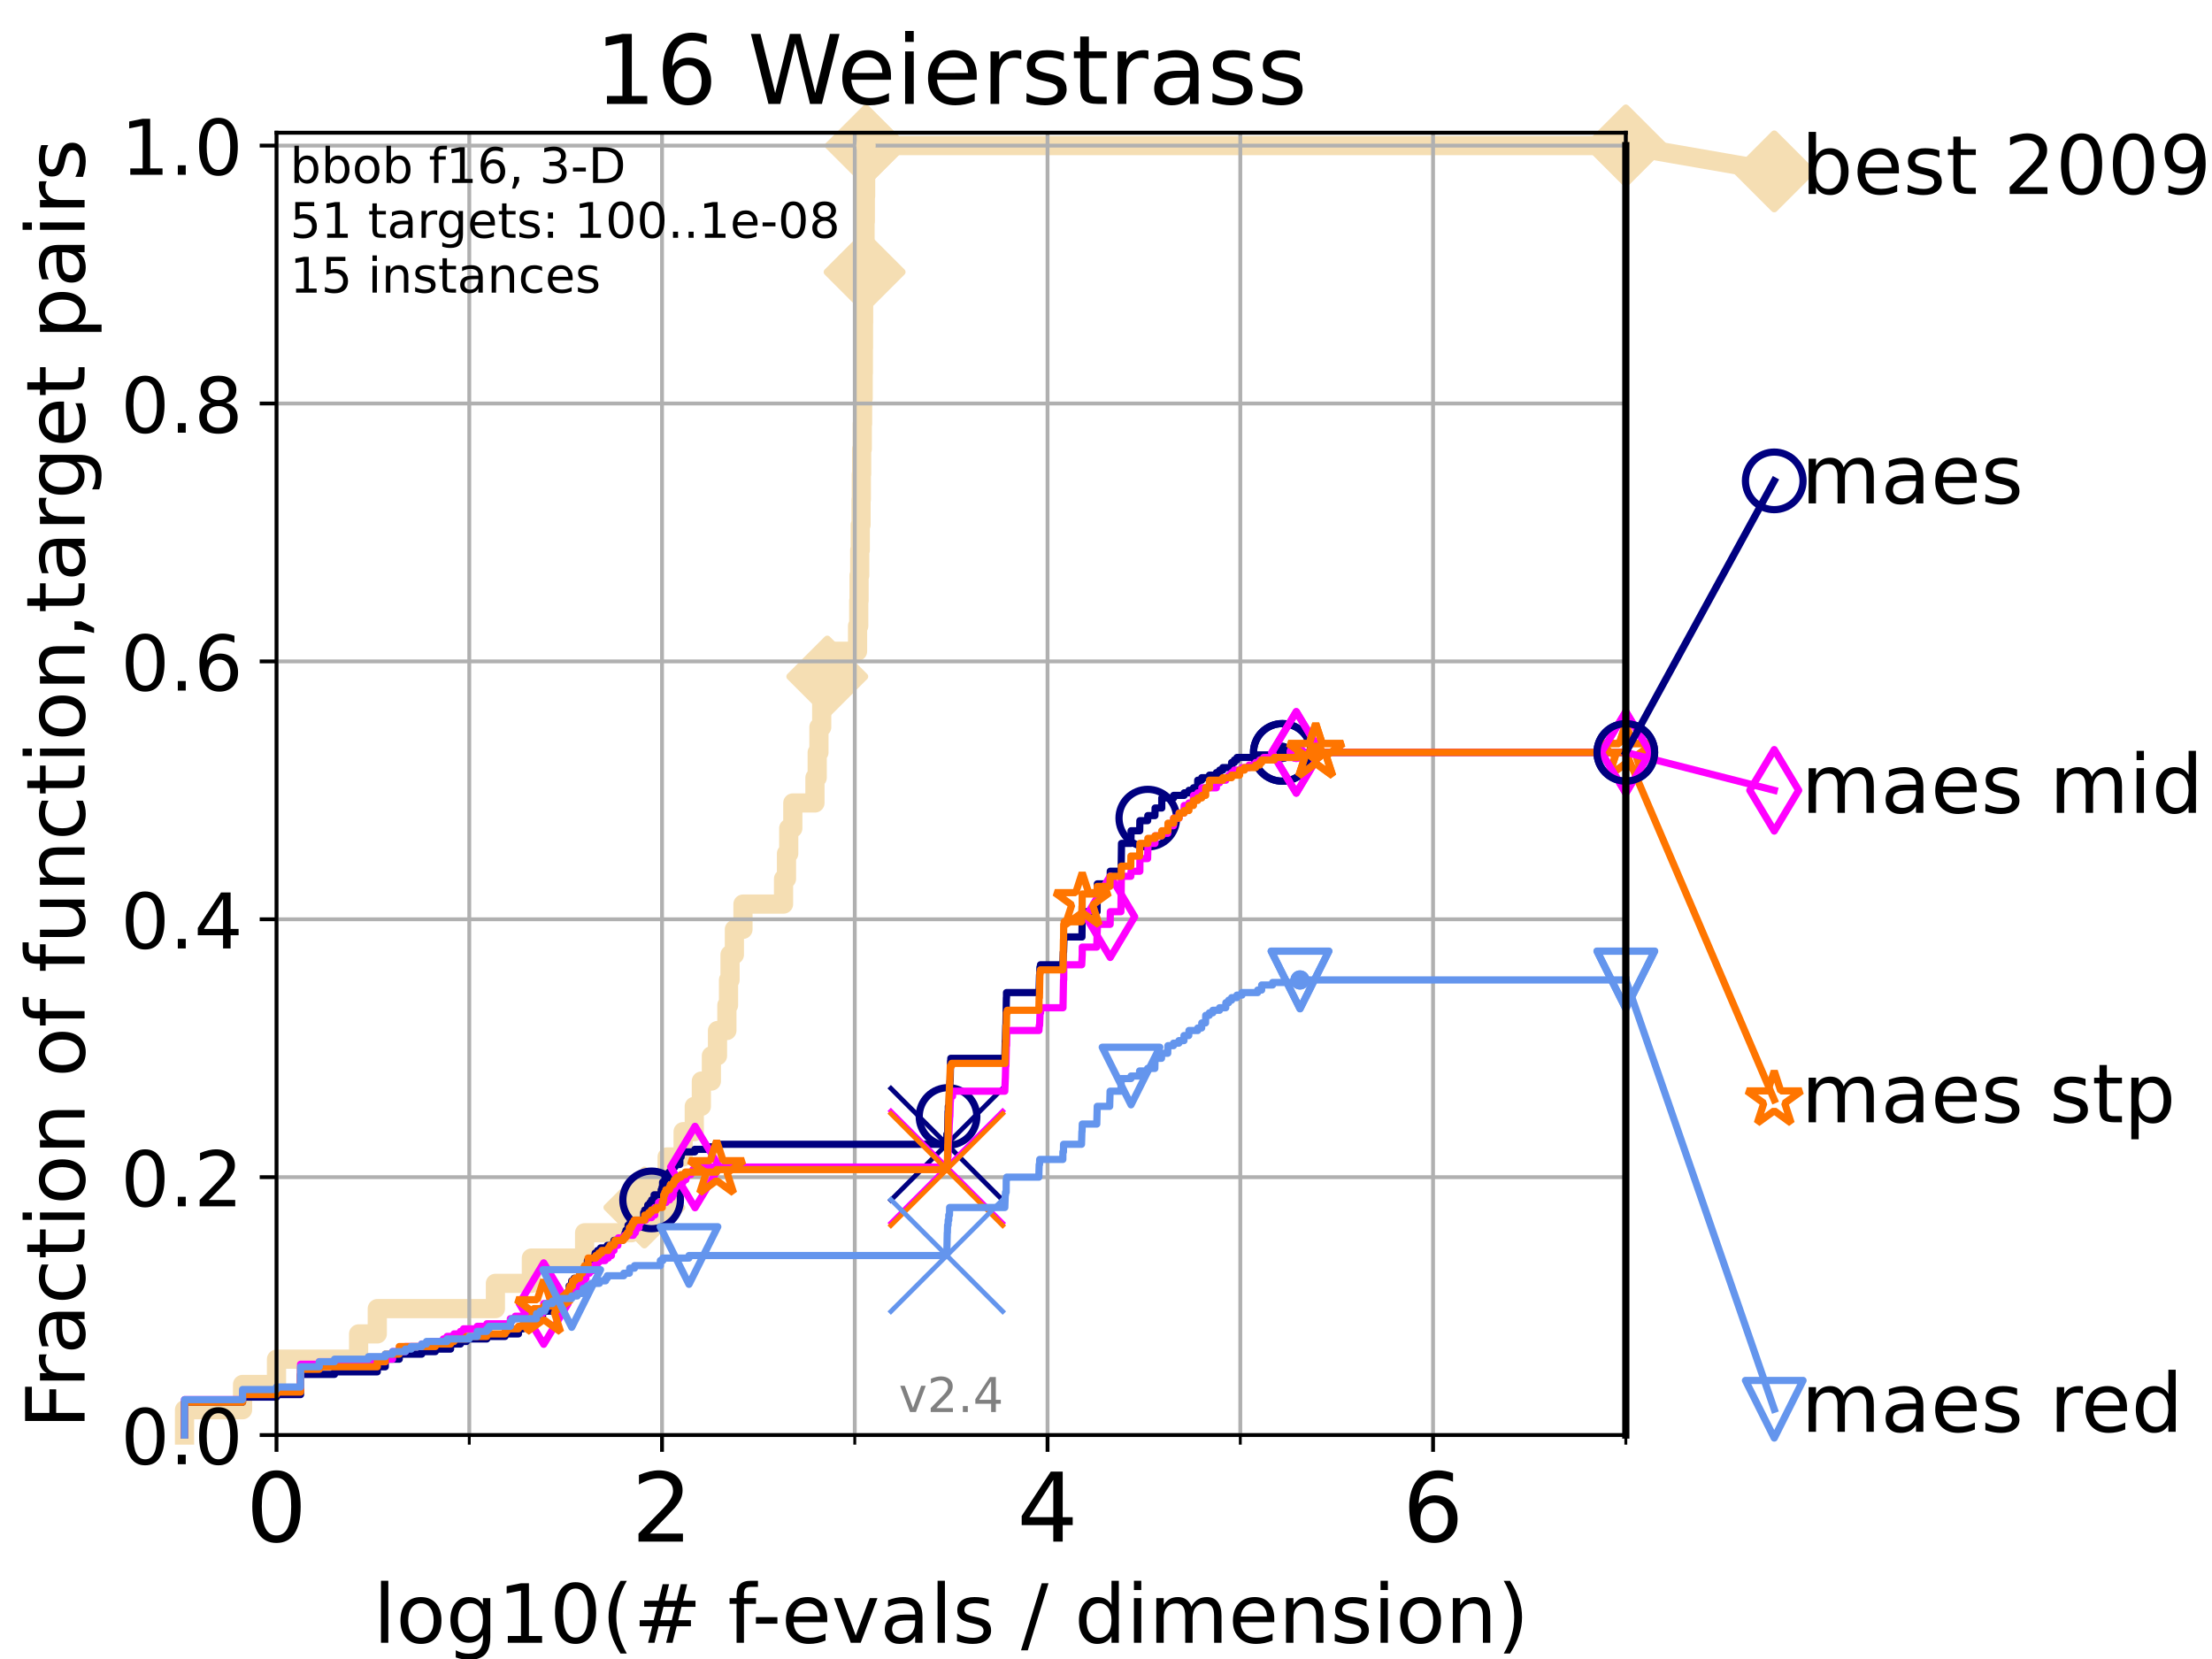 <?xml version="1.0" encoding="utf-8" standalone="no"?>
<!DOCTYPE svg PUBLIC "-//W3C//DTD SVG 1.1//EN"
  "http://www.w3.org/Graphics/SVG/1.1/DTD/svg11.dtd">
<!-- Created with matplotlib (https://matplotlib.org/) -->
<svg height="345.6pt" version="1.1" viewBox="0 0 460.8 345.6" width="460.8pt" xmlns="http://www.w3.org/2000/svg" xmlns:xlink="http://www.w3.org/1999/xlink">
 <defs>
  <style type="text/css">*{stroke-linecap:butt;stroke-linejoin:round;}</style>
 </defs>
 <g id="figure_1">
  <g id="patch_1">
   <path d="M 0 345.6 
L 460.8 345.6 
L 460.8 0 
L 0 0 
z
" style="fill:#ffffff;"/>
  </g>
  <g id="axes_1">
   <g id="patch_2">
    <path d="M 57.6 298.944 
L 338.688 298.944 
L 338.688 27.648 
L 57.6 27.648 
z
" style="fill:#ffffff;"/>
   </g>
   <g id="line2d_1">
    <path d="M 38.441 298.944 
L 38.441 293.677 
L 50.529 293.677 
L 50.529 288.41 
L 57.6 288.41 
L 57.6 283.143 
L 74.705 283.143 
L 74.705 277.877 
L 78.596 277.877 
L 78.596 272.61 
L 103.203 272.61 
L 103.203 267.343 
L 110.694 267.343 
L 110.694 262.076 
L 121.785 262.076 
L 121.785 256.809 
L 131.524 256.809 
L 131.524 251.542 
L 134.236 251.542 
L 134.236 246.275 
L 138.982 246.275 
L 138.982 241.009 
L 142.307 241.009 
L 142.307 235.742 
L 144.63 235.742 
L 144.63 230.475 
L 146.107 230.475 
L 146.107 225.208 
L 148.194 225.208 
L 148.194 219.941 
L 149.468 219.941 
L 149.468 214.674 
L 151.422 214.674 
L 151.422 209.407 
L 151.766 209.407 
L 151.766 204.141 
L 152.079 204.141 
L 152.079 198.874 
L 152.984 198.874 
L 152.984 193.607 
L 154.774 193.607 
L 154.774 188.34 
L 163.226 188.34 
L 163.226 183.073 
L 163.841 183.073 
L 163.841 177.806 
L 164.308 177.806 
L 164.308 172.539 
L 165.157 172.539 
L 165.157 167.272 
L 169.767 167.272 
L 169.767 162.006 
L 170.238 162.006 
L 170.238 156.739 
L 170.598 156.739 
L 170.598 151.472 
L 171.177 151.472 
L 171.177 146.205 
L 171.688 146.205 
L 171.688 140.938 
L 172.337 140.938 
L 172.337 135.671 
L 178.644 135.671 
L 178.644 130.404 
L 178.889 130.404 
L 178.889 125.138 
L 178.961 125.138 
L 178.961 119.871 
L 179.093 119.871 
L 179.093 114.604 
L 179.214 114.604 
L 179.214 109.337 
L 179.371 109.337 
L 179.371 104.07 
L 179.43 104.07 
L 179.43 98.803 
L 179.494 98.803 
L 179.494 93.536 
L 179.628 93.536 
L 179.628 88.27 
L 179.697 88.27 
L 179.697 83.003 
L 179.813 83.003 
L 179.813 77.736 
L 179.85 77.736 
L 179.85 72.469 
L 179.881 72.469 
L 179.881 67.202 
L 179.907 67.202 
L 179.907 61.935 
L 180.048 61.935 
L 180.048 56.668 
L 180.115 56.668 
L 180.115 51.402 
L 180.203 51.402 
L 180.203 46.135 
L 180.264 46.135 
L 180.264 40.868 
L 180.326 40.868 
L 180.326 35.601 
L 180.387 35.601 
L 180.387 30.334 
L 338.688 30.334 
" style="fill:none;stroke:#f5deb3;stroke-linecap:square;stroke-width:4;"/>
   </g>
   <g id="line2d_2">
    <defs>
     <path d="M -0 7.778 
L 7.778 0 
L 0 -7.778 
L -7.778 -0 
z
" id="m634ac3f99e" style="stroke:#f5deb3;stroke-linejoin:miter;stroke-width:1.5;"/>
    </defs>
    <g>
     <use style="fill:#f5deb3;stroke:#f5deb3;stroke-linejoin:miter;stroke-width:1.5;" x="134.236" xlink:href="#m634ac3f99e" y="251.542"/>
     <use style="fill:#f5deb3;stroke:#f5deb3;stroke-linejoin:miter;stroke-width:1.5;" x="172.337" xlink:href="#m634ac3f99e" y="140.938"/>
     <use style="fill:#f5deb3;stroke:#f5deb3;stroke-linejoin:miter;stroke-width:1.5;" x="180.115" xlink:href="#m634ac3f99e" y="56.668"/>
     <use style="fill:#f5deb3;stroke:#f5deb3;stroke-linejoin:miter;stroke-width:1.5;" x="180.387" xlink:href="#m634ac3f99e" y="30.334"/>
     <use style="fill:#f5deb3;stroke:#f5deb3;stroke-linejoin:miter;stroke-width:1.5;" x="180.387" xlink:href="#m634ac3f99e" y="30.334"/>
     <use style="fill:#f5deb3;stroke:#f5deb3;stroke-linejoin:miter;stroke-width:1.5;" x="338.688" xlink:href="#m634ac3f99e" y="30.334"/>
    </g>
   </g>
   <g id="line2d_3">
    <path style="fill:none;stroke:#f5deb3;stroke-linecap:square;stroke-width:4;"/>
    <g/>
   </g>
   <g id="line2d_4">
    <path d="M 338.688 30.334 
L 369.608 35.706 
" style="fill:none;stroke:#f5deb3;stroke-linecap:square;stroke-width:4;"/>
    <g>
     <use style="fill:#f5deb3;stroke:#f5deb3;stroke-linejoin:miter;stroke-width:1.5;" x="338.688" xlink:href="#m634ac3f99e" y="30.334"/>
     <use style="fill:#f5deb3;stroke:#f5deb3;stroke-linejoin:miter;stroke-width:1.5;" x="369.608" xlink:href="#m634ac3f99e" y="35.706"/>
    </g>
   </g>
   <g id="matplotlib.axis_1">
    <g id="xtick_1">
     <g id="line2d_5">
      <path clip-path="url(#p2719520a4a)" d="M 57.6 298.944 
L 57.6 27.648 
" style="fill:none;stroke:#b0b0b0;stroke-linecap:square;stroke-width:0.8;"/>
     </g>
     <g id="line2d_6">
      <defs>
       <path d="M 0 0 
L 0 3.5 
" id="m1e2c2db2c2" style="stroke:#000000;stroke-width:0.8;"/>
      </defs>
      <g>
       <use style="stroke:#000000;stroke-width:0.8;" x="57.6" xlink:href="#m1e2c2db2c2" y="298.944"/>
      </g>
     </g>
     <g id="text_1">
      <!-- 0 -->
      <g transform="translate(51.237 321.141)scale(0.2 -0.2)">
       <defs>
        <path d="M 31.781 66.406 
Q 24.172 66.406 20.328 58.906 
Q 16.5 51.422 16.5 36.375 
Q 16.5 21.391 20.328 13.891 
Q 24.172 6.391 31.781 6.391 
Q 39.453 6.391 43.281 13.891 
Q 47.125 21.391 47.125 36.375 
Q 47.125 51.422 43.281 58.906 
Q 39.453 66.406 31.781 66.406 
z
M 31.781 74.219 
Q 44.047 74.219 50.516 64.516 
Q 56.984 54.828 56.984 36.375 
Q 56.984 17.969 50.516 8.266 
Q 44.047 -1.422 31.781 -1.422 
Q 19.531 -1.422 13.062 8.266 
Q 6.594 17.969 6.594 36.375 
Q 6.594 54.828 13.062 64.516 
Q 19.531 74.219 31.781 74.219 
z
" id="DejaVuSans-48"/>
       </defs>
       <use xlink:href="#DejaVuSans-48"/>
      </g>
     </g>
    </g>
    <g id="xtick_2">
     <g id="line2d_7">
      <path clip-path="url(#p2719520a4a)" d="M 137.911 298.944 
L 137.911 27.648 
" style="fill:none;stroke:#b0b0b0;stroke-linecap:square;stroke-width:0.8;"/>
     </g>
     <g id="line2d_8">
      <g>
       <use style="stroke:#000000;stroke-width:0.8;" x="137.911" xlink:href="#m1e2c2db2c2" y="298.944"/>
      </g>
     </g>
     <g id="text_2">
      <!-- 2 -->
      <g transform="translate(131.548 321.141)scale(0.2 -0.2)">
       <defs>
        <path d="M 19.188 8.297 
L 53.609 8.297 
L 53.609 0 
L 7.328 0 
L 7.328 8.297 
Q 12.938 14.109 22.625 23.891 
Q 32.328 33.688 34.812 36.531 
Q 39.547 41.844 41.422 45.531 
Q 43.312 49.219 43.312 52.781 
Q 43.312 58.594 39.234 62.25 
Q 35.156 65.922 28.609 65.922 
Q 23.969 65.922 18.812 64.312 
Q 13.672 62.703 7.812 59.422 
L 7.812 69.391 
Q 13.766 71.781 18.938 73 
Q 24.125 74.219 28.422 74.219 
Q 39.75 74.219 46.484 68.547 
Q 53.219 62.891 53.219 53.422 
Q 53.219 48.922 51.531 44.891 
Q 49.859 40.875 45.406 35.406 
Q 44.188 33.984 37.641 27.219 
Q 31.109 20.453 19.188 8.297 
z
" id="DejaVuSans-50"/>
       </defs>
       <use xlink:href="#DejaVuSans-50"/>
      </g>
     </g>
    </g>
    <g id="xtick_3">
     <g id="line2d_9">
      <path clip-path="url(#p2719520a4a)" d="M 218.222 298.944 
L 218.222 27.648 
" style="fill:none;stroke:#b0b0b0;stroke-linecap:square;stroke-width:0.8;"/>
     </g>
     <g id="line2d_10">
      <g>
       <use style="stroke:#000000;stroke-width:0.8;" x="218.222" xlink:href="#m1e2c2db2c2" y="298.944"/>
      </g>
     </g>
     <g id="text_3">
      <!-- 4 -->
      <g transform="translate(211.859 321.141)scale(0.2 -0.2)">
       <defs>
        <path d="M 37.797 64.312 
L 12.891 25.391 
L 37.797 25.391 
z
M 35.203 72.906 
L 47.609 72.906 
L 47.609 25.391 
L 58.016 25.391 
L 58.016 17.188 
L 47.609 17.188 
L 47.609 0 
L 37.797 0 
L 37.797 17.188 
L 4.891 17.188 
L 4.891 26.703 
z
" id="DejaVuSans-52"/>
       </defs>
       <use xlink:href="#DejaVuSans-52"/>
      </g>
     </g>
    </g>
    <g id="xtick_4">
     <g id="line2d_11">
      <path clip-path="url(#p2719520a4a)" d="M 298.533 298.944 
L 298.533 27.648 
" style="fill:none;stroke:#b0b0b0;stroke-linecap:square;stroke-width:0.8;"/>
     </g>
     <g id="line2d_12">
      <g>
       <use style="stroke:#000000;stroke-width:0.8;" x="298.533" xlink:href="#m1e2c2db2c2" y="298.944"/>
      </g>
     </g>
     <g id="text_4">
      <!-- 6 -->
      <g transform="translate(292.17 321.141)scale(0.2 -0.2)">
       <defs>
        <path d="M 33.016 40.375 
Q 26.375 40.375 22.484 35.828 
Q 18.609 31.297 18.609 23.391 
Q 18.609 15.531 22.484 10.953 
Q 26.375 6.391 33.016 6.391 
Q 39.656 6.391 43.531 10.953 
Q 47.406 15.531 47.406 23.391 
Q 47.406 31.297 43.531 35.828 
Q 39.656 40.375 33.016 40.375 
z
M 52.594 71.297 
L 52.594 62.312 
Q 48.875 64.062 45.094 64.984 
Q 41.312 65.922 37.594 65.922 
Q 27.828 65.922 22.672 59.328 
Q 17.531 52.734 16.797 39.406 
Q 19.672 43.656 24.016 45.922 
Q 28.375 48.188 33.594 48.188 
Q 44.578 48.188 50.953 41.516 
Q 57.328 34.859 57.328 23.391 
Q 57.328 12.156 50.688 5.359 
Q 44.047 -1.422 33.016 -1.422 
Q 20.359 -1.422 13.672 8.266 
Q 6.984 17.969 6.984 36.375 
Q 6.984 53.656 15.188 63.938 
Q 23.391 74.219 37.203 74.219 
Q 40.922 74.219 44.703 73.484 
Q 48.484 72.75 52.594 71.297 
z
" id="DejaVuSans-54"/>
       </defs>
       <use xlink:href="#DejaVuSans-54"/>
      </g>
     </g>
    </g>
    <g id="xtick_5">
     <g id="line2d_13">
      <path clip-path="url(#p2719520a4a)" d="M 97.755 298.944 
L 97.755 27.648 
" style="fill:none;stroke:#b0b0b0;stroke-linecap:square;stroke-width:0.8;"/>
     </g>
     <g id="line2d_14">
      <defs>
       <path d="M 0 0 
L 0 2 
" id="m7b7b4e6832" style="stroke:#000000;stroke-width:0.6;"/>
      </defs>
      <g>
       <use style="stroke:#000000;stroke-width:0.6;" x="97.755" xlink:href="#m7b7b4e6832" y="298.944"/>
      </g>
     </g>
    </g>
    <g id="xtick_6">
     <g id="line2d_15">
      <path clip-path="url(#p2719520a4a)" d="M 178.066 298.944 
L 178.066 27.648 
" style="fill:none;stroke:#b0b0b0;stroke-linecap:square;stroke-width:0.8;"/>
     </g>
     <g id="line2d_16">
      <g>
       <use style="stroke:#000000;stroke-width:0.6;" x="178.066" xlink:href="#m7b7b4e6832" y="298.944"/>
      </g>
     </g>
    </g>
    <g id="xtick_7">
     <g id="line2d_17">
      <path clip-path="url(#p2719520a4a)" d="M 258.377 298.944 
L 258.377 27.648 
" style="fill:none;stroke:#b0b0b0;stroke-linecap:square;stroke-width:0.8;"/>
     </g>
     <g id="line2d_18">
      <g>
       <use style="stroke:#000000;stroke-width:0.6;" x="258.377" xlink:href="#m7b7b4e6832" y="298.944"/>
      </g>
     </g>
    </g>
    <g id="xtick_8">
     <g id="line2d_19">
      <path clip-path="url(#p2719520a4a)" d="M 338.688 298.944 
L 338.688 27.648 
" style="fill:none;stroke:#b0b0b0;stroke-linecap:square;stroke-width:0.8;"/>
     </g>
     <g id="line2d_20">
      <g>
       <use style="stroke:#000000;stroke-width:0.6;" x="338.688" xlink:href="#m7b7b4e6832" y="298.944"/>
      </g>
     </g>
    </g>
    <g id="text_5">
     <!-- log10(# f-evals / dimension) -->
     <g transform="translate(77.764 342.218)scale(0.17 -0.17)">
      <defs>
       <path d="M 9.422 75.984 
L 18.406 75.984 
L 18.406 0 
L 9.422 0 
z
" id="DejaVuSans-108"/>
       <path d="M 30.609 48.391 
Q 23.391 48.391 19.188 42.75 
Q 14.984 37.109 14.984 27.297 
Q 14.984 17.484 19.156 11.844 
Q 23.344 6.203 30.609 6.203 
Q 37.797 6.203 41.984 11.859 
Q 46.188 17.531 46.188 27.297 
Q 46.188 37.016 41.984 42.703 
Q 37.797 48.391 30.609 48.391 
z
M 30.609 56 
Q 42.328 56 49.016 48.375 
Q 55.719 40.766 55.719 27.297 
Q 55.719 13.875 49.016 6.219 
Q 42.328 -1.422 30.609 -1.422 
Q 18.844 -1.422 12.172 6.219 
Q 5.516 13.875 5.516 27.297 
Q 5.516 40.766 12.172 48.375 
Q 18.844 56 30.609 56 
z
" id="DejaVuSans-111"/>
       <path d="M 45.406 27.984 
Q 45.406 37.75 41.375 43.109 
Q 37.359 48.484 30.078 48.484 
Q 22.859 48.484 18.828 43.109 
Q 14.797 37.75 14.797 27.984 
Q 14.797 18.266 18.828 12.891 
Q 22.859 7.516 30.078 7.516 
Q 37.359 7.516 41.375 12.891 
Q 45.406 18.266 45.406 27.984 
z
M 54.391 6.781 
Q 54.391 -7.172 48.188 -13.984 
Q 42 -20.797 29.203 -20.797 
Q 24.469 -20.797 20.266 -20.094 
Q 16.062 -19.391 12.109 -17.922 
L 12.109 -9.188 
Q 16.062 -11.328 19.922 -12.344 
Q 23.781 -13.375 27.781 -13.375 
Q 36.625 -13.375 41.016 -8.766 
Q 45.406 -4.156 45.406 5.172 
L 45.406 9.625 
Q 42.625 4.781 38.281 2.391 
Q 33.938 0 27.875 0 
Q 17.828 0 11.672 7.656 
Q 5.516 15.328 5.516 27.984 
Q 5.516 40.672 11.672 48.328 
Q 17.828 56 27.875 56 
Q 33.938 56 38.281 53.609 
Q 42.625 51.219 45.406 46.391 
L 45.406 54.688 
L 54.391 54.688 
z
" id="DejaVuSans-103"/>
       <path d="M 12.406 8.297 
L 28.516 8.297 
L 28.516 63.922 
L 10.984 60.406 
L 10.984 69.391 
L 28.422 72.906 
L 38.281 72.906 
L 38.281 8.297 
L 54.391 8.297 
L 54.391 0 
L 12.406 0 
z
" id="DejaVuSans-49"/>
       <path d="M 31 75.875 
Q 24.469 64.656 21.281 53.656 
Q 18.109 42.672 18.109 31.391 
Q 18.109 20.125 21.312 9.062 
Q 24.516 -2 31 -13.188 
L 23.188 -13.188 
Q 15.875 -1.703 12.234 9.375 
Q 8.594 20.453 8.594 31.391 
Q 8.594 42.281 12.203 53.312 
Q 15.828 64.359 23.188 75.875 
z
" id="DejaVuSans-40"/>
       <path d="M 51.125 44 
L 36.922 44 
L 32.812 27.688 
L 47.125 27.688 
z
M 43.797 71.781 
L 38.719 51.516 
L 52.984 51.516 
L 58.109 71.781 
L 65.922 71.781 
L 60.891 51.516 
L 76.125 51.516 
L 76.125 44 
L 58.984 44 
L 54.984 27.688 
L 70.516 27.688 
L 70.516 20.219 
L 53.078 20.219 
L 48 0 
L 40.188 0 
L 45.219 20.219 
L 30.906 20.219 
L 25.875 0 
L 18.016 0 
L 23.094 20.219 
L 7.719 20.219 
L 7.719 27.688 
L 24.906 27.688 
L 29 44 
L 13.281 44 
L 13.281 51.516 
L 30.906 51.516 
L 35.891 71.781 
z
" id="DejaVuSans-35"/>
       <path id="DejaVuSans-32"/>
       <path d="M 37.109 75.984 
L 37.109 68.5 
L 28.516 68.5 
Q 23.688 68.5 21.797 66.547 
Q 19.922 64.594 19.922 59.516 
L 19.922 54.688 
L 34.719 54.688 
L 34.719 47.703 
L 19.922 47.703 
L 19.922 0 
L 10.891 0 
L 10.891 47.703 
L 2.297 47.703 
L 2.297 54.688 
L 10.891 54.688 
L 10.891 58.5 
Q 10.891 67.625 15.141 71.797 
Q 19.391 75.984 28.609 75.984 
z
" id="DejaVuSans-102"/>
       <path d="M 4.891 31.391 
L 31.203 31.391 
L 31.203 23.391 
L 4.891 23.391 
z
" id="DejaVuSans-45"/>
       <path d="M 56.203 29.594 
L 56.203 25.203 
L 14.891 25.203 
Q 15.484 15.922 20.484 11.062 
Q 25.484 6.203 34.422 6.203 
Q 39.594 6.203 44.453 7.469 
Q 49.312 8.734 54.109 11.281 
L 54.109 2.781 
Q 49.266 0.734 44.188 -0.344 
Q 39.109 -1.422 33.891 -1.422 
Q 20.797 -1.422 13.156 6.188 
Q 5.516 13.812 5.516 26.812 
Q 5.516 40.234 12.766 48.109 
Q 20.016 56 32.328 56 
Q 43.359 56 49.781 48.891 
Q 56.203 41.797 56.203 29.594 
z
M 47.219 32.234 
Q 47.125 39.594 43.094 43.984 
Q 39.062 48.391 32.422 48.391 
Q 24.906 48.391 20.391 44.141 
Q 15.875 39.891 15.188 32.172 
z
" id="DejaVuSans-101"/>
       <path d="M 2.984 54.688 
L 12.5 54.688 
L 29.594 8.797 
L 46.688 54.688 
L 56.203 54.688 
L 35.688 0 
L 23.484 0 
z
" id="DejaVuSans-118"/>
       <path d="M 34.281 27.484 
Q 23.391 27.484 19.188 25 
Q 14.984 22.516 14.984 16.5 
Q 14.984 11.719 18.141 8.906 
Q 21.297 6.109 26.703 6.109 
Q 34.188 6.109 38.703 11.406 
Q 43.219 16.703 43.219 25.484 
L 43.219 27.484 
z
M 52.203 31.203 
L 52.203 0 
L 43.219 0 
L 43.219 8.297 
Q 40.141 3.328 35.547 0.953 
Q 30.953 -1.422 24.312 -1.422 
Q 15.922 -1.422 10.953 3.297 
Q 6 8.016 6 15.922 
Q 6 25.141 12.172 29.828 
Q 18.359 34.516 30.609 34.516 
L 43.219 34.516 
L 43.219 35.406 
Q 43.219 41.609 39.141 45 
Q 35.062 48.391 27.688 48.391 
Q 23 48.391 18.547 47.266 
Q 14.109 46.141 10.016 43.891 
L 10.016 52.203 
Q 14.938 54.109 19.578 55.047 
Q 24.219 56 28.609 56 
Q 40.484 56 46.344 49.844 
Q 52.203 43.703 52.203 31.203 
z
" id="DejaVuSans-97"/>
       <path d="M 44.281 53.078 
L 44.281 44.578 
Q 40.484 46.531 36.375 47.5 
Q 32.281 48.484 27.875 48.484 
Q 21.188 48.484 17.844 46.438 
Q 14.5 44.391 14.5 40.281 
Q 14.5 37.156 16.891 35.375 
Q 19.281 33.594 26.516 31.984 
L 29.594 31.297 
Q 39.156 29.25 43.188 25.516 
Q 47.219 21.781 47.219 15.094 
Q 47.219 7.469 41.188 3.016 
Q 35.156 -1.422 24.609 -1.422 
Q 20.219 -1.422 15.453 -0.562 
Q 10.688 0.297 5.422 2 
L 5.422 11.281 
Q 10.406 8.688 15.234 7.391 
Q 20.062 6.109 24.812 6.109 
Q 31.156 6.109 34.562 8.281 
Q 37.984 10.453 37.984 14.406 
Q 37.984 18.062 35.516 20.016 
Q 33.062 21.969 24.703 23.781 
L 21.578 24.516 
Q 13.234 26.266 9.516 29.906 
Q 5.812 33.547 5.812 39.891 
Q 5.812 47.609 11.281 51.797 
Q 16.75 56 26.812 56 
Q 31.781 56 36.172 55.266 
Q 40.578 54.547 44.281 53.078 
z
" id="DejaVuSans-115"/>
       <path d="M 25.391 72.906 
L 33.688 72.906 
L 8.297 -9.281 
L 0 -9.281 
z
" id="DejaVuSans-47"/>
       <path d="M 45.406 46.391 
L 45.406 75.984 
L 54.391 75.984 
L 54.391 0 
L 45.406 0 
L 45.406 8.203 
Q 42.578 3.328 38.25 0.953 
Q 33.938 -1.422 27.875 -1.422 
Q 17.969 -1.422 11.734 6.484 
Q 5.516 14.406 5.516 27.297 
Q 5.516 40.188 11.734 48.094 
Q 17.969 56 27.875 56 
Q 33.938 56 38.25 53.625 
Q 42.578 51.266 45.406 46.391 
z
M 14.797 27.297 
Q 14.797 17.391 18.875 11.75 
Q 22.953 6.109 30.078 6.109 
Q 37.203 6.109 41.297 11.75 
Q 45.406 17.391 45.406 27.297 
Q 45.406 37.203 41.297 42.844 
Q 37.203 48.484 30.078 48.484 
Q 22.953 48.484 18.875 42.844 
Q 14.797 37.203 14.797 27.297 
z
" id="DejaVuSans-100"/>
       <path d="M 9.422 54.688 
L 18.406 54.688 
L 18.406 0 
L 9.422 0 
z
M 9.422 75.984 
L 18.406 75.984 
L 18.406 64.594 
L 9.422 64.594 
z
" id="DejaVuSans-105"/>
       <path d="M 52 44.188 
Q 55.375 50.25 60.062 53.125 
Q 64.75 56 71.094 56 
Q 79.641 56 84.281 50.016 
Q 88.922 44.047 88.922 33.016 
L 88.922 0 
L 79.891 0 
L 79.891 32.719 
Q 79.891 40.578 77.094 44.375 
Q 74.312 48.188 68.609 48.188 
Q 61.625 48.188 57.562 43.547 
Q 53.516 38.922 53.516 30.906 
L 53.516 0 
L 44.484 0 
L 44.484 32.719 
Q 44.484 40.625 41.703 44.406 
Q 38.922 48.188 33.109 48.188 
Q 26.219 48.188 22.156 43.531 
Q 18.109 38.875 18.109 30.906 
L 18.109 0 
L 9.078 0 
L 9.078 54.688 
L 18.109 54.688 
L 18.109 46.188 
Q 21.188 51.219 25.484 53.609 
Q 29.781 56 35.688 56 
Q 41.656 56 45.828 52.969 
Q 50 49.953 52 44.188 
z
" id="DejaVuSans-109"/>
       <path d="M 54.891 33.016 
L 54.891 0 
L 45.906 0 
L 45.906 32.719 
Q 45.906 40.484 42.875 44.328 
Q 39.844 48.188 33.797 48.188 
Q 26.516 48.188 22.312 43.547 
Q 18.109 38.922 18.109 30.906 
L 18.109 0 
L 9.078 0 
L 9.078 54.688 
L 18.109 54.688 
L 18.109 46.188 
Q 21.344 51.125 25.703 53.562 
Q 30.078 56 35.797 56 
Q 45.219 56 50.047 50.172 
Q 54.891 44.344 54.891 33.016 
z
" id="DejaVuSans-110"/>
       <path d="M 8.016 75.875 
L 15.828 75.875 
Q 23.141 64.359 26.781 53.312 
Q 30.422 42.281 30.422 31.391 
Q 30.422 20.453 26.781 9.375 
Q 23.141 -1.703 15.828 -13.188 
L 8.016 -13.188 
Q 14.5 -2 17.703 9.062 
Q 20.906 20.125 20.906 31.391 
Q 20.906 42.672 17.703 53.656 
Q 14.5 64.656 8.016 75.875 
z
" id="DejaVuSans-41"/>
      </defs>
      <use xlink:href="#DejaVuSans-108"/>
      <use x="27.783" xlink:href="#DejaVuSans-111"/>
      <use x="88.965" xlink:href="#DejaVuSans-103"/>
      <use x="152.441" xlink:href="#DejaVuSans-49"/>
      <use x="216.064" xlink:href="#DejaVuSans-48"/>
      <use x="279.688" xlink:href="#DejaVuSans-40"/>
      <use x="318.701" xlink:href="#DejaVuSans-35"/>
      <use x="402.49" xlink:href="#DejaVuSans-32"/>
      <use x="434.277" xlink:href="#DejaVuSans-102"/>
      <use x="463.982" xlink:href="#DejaVuSans-45"/>
      <use x="500.066" xlink:href="#DejaVuSans-101"/>
      <use x="561.59" xlink:href="#DejaVuSans-118"/>
      <use x="620.77" xlink:href="#DejaVuSans-97"/>
      <use x="682.049" xlink:href="#DejaVuSans-108"/>
      <use x="709.832" xlink:href="#DejaVuSans-115"/>
      <use x="761.932" xlink:href="#DejaVuSans-32"/>
      <use x="793.719" xlink:href="#DejaVuSans-47"/>
      <use x="827.41" xlink:href="#DejaVuSans-32"/>
      <use x="859.197" xlink:href="#DejaVuSans-100"/>
      <use x="922.674" xlink:href="#DejaVuSans-105"/>
      <use x="950.457" xlink:href="#DejaVuSans-109"/>
      <use x="1047.869" xlink:href="#DejaVuSans-101"/>
      <use x="1109.393" xlink:href="#DejaVuSans-110"/>
      <use x="1172.771" xlink:href="#DejaVuSans-115"/>
      <use x="1224.871" xlink:href="#DejaVuSans-105"/>
      <use x="1252.654" xlink:href="#DejaVuSans-111"/>
      <use x="1313.836" xlink:href="#DejaVuSans-110"/>
      <use x="1377.215" xlink:href="#DejaVuSans-41"/>
     </g>
    </g>
   </g>
   <g id="matplotlib.axis_2">
    <g id="ytick_1">
     <g id="line2d_21">
      <path clip-path="url(#p2719520a4a)" d="M 57.6 298.944 
L 338.688 298.944 
" style="fill:none;stroke:#b0b0b0;stroke-linecap:square;stroke-width:0.8;"/>
     </g>
     <g id="line2d_22">
      <defs>
       <path d="M 0 0 
L -3.5 0 
" id="mab347252e0" style="stroke:#000000;stroke-width:0.8;"/>
      </defs>
      <g>
       <use style="stroke:#000000;stroke-width:0.8;" x="57.6" xlink:href="#mab347252e0" y="298.944"/>
      </g>
     </g>
     <g id="text_6">
      <!-- 0.0 -->
      <g transform="translate(25.155 305.023)scale(0.16 -0.16)">
       <defs>
        <path d="M 10.688 12.406 
L 21 12.406 
L 21 0 
L 10.688 0 
z
" id="DejaVuSans-46"/>
       </defs>
       <use xlink:href="#DejaVuSans-48"/>
       <use x="63.623" xlink:href="#DejaVuSans-46"/>
       <use x="95.41" xlink:href="#DejaVuSans-48"/>
      </g>
     </g>
    </g>
    <g id="ytick_2">
     <g id="line2d_23">
      <path clip-path="url(#p2719520a4a)" d="M 57.6 245.222 
L 338.688 245.222 
" style="fill:none;stroke:#b0b0b0;stroke-linecap:square;stroke-width:0.8;"/>
     </g>
     <g id="line2d_24">
      <g>
       <use style="stroke:#000000;stroke-width:0.8;" x="57.6" xlink:href="#mab347252e0" y="245.222"/>
      </g>
     </g>
     <g id="text_7">
      <!-- 0.2 -->
      <g transform="translate(25.155 251.301)scale(0.16 -0.16)">
       <use xlink:href="#DejaVuSans-48"/>
       <use x="63.623" xlink:href="#DejaVuSans-46"/>
       <use x="95.41" xlink:href="#DejaVuSans-50"/>
      </g>
     </g>
    </g>
    <g id="ytick_3">
     <g id="line2d_25">
      <path clip-path="url(#p2719520a4a)" d="M 57.6 191.5 
L 338.688 191.5 
" style="fill:none;stroke:#b0b0b0;stroke-linecap:square;stroke-width:0.8;"/>
     </g>
     <g id="line2d_26">
      <g>
       <use style="stroke:#000000;stroke-width:0.8;" x="57.6" xlink:href="#mab347252e0" y="191.5"/>
      </g>
     </g>
     <g id="text_8">
      <!-- 0.4 -->
      <g transform="translate(25.155 197.579)scale(0.16 -0.16)">
       <use xlink:href="#DejaVuSans-48"/>
       <use x="63.623" xlink:href="#DejaVuSans-46"/>
       <use x="95.41" xlink:href="#DejaVuSans-52"/>
      </g>
     </g>
    </g>
    <g id="ytick_4">
     <g id="line2d_27">
      <path clip-path="url(#p2719520a4a)" d="M 57.6 137.778 
L 338.688 137.778 
" style="fill:none;stroke:#b0b0b0;stroke-linecap:square;stroke-width:0.8;"/>
     </g>
     <g id="line2d_28">
      <g>
       <use style="stroke:#000000;stroke-width:0.8;" x="57.6" xlink:href="#mab347252e0" y="137.778"/>
      </g>
     </g>
     <g id="text_9">
      <!-- 0.6 -->
      <g transform="translate(25.155 143.857)scale(0.16 -0.16)">
       <use xlink:href="#DejaVuSans-48"/>
       <use x="63.623" xlink:href="#DejaVuSans-46"/>
       <use x="95.41" xlink:href="#DejaVuSans-54"/>
      </g>
     </g>
    </g>
    <g id="ytick_5">
     <g id="line2d_29">
      <path clip-path="url(#p2719520a4a)" d="M 57.6 84.056 
L 338.688 84.056 
" style="fill:none;stroke:#b0b0b0;stroke-linecap:square;stroke-width:0.8;"/>
     </g>
     <g id="line2d_30">
      <g>
       <use style="stroke:#000000;stroke-width:0.8;" x="57.6" xlink:href="#mab347252e0" y="84.056"/>
      </g>
     </g>
     <g id="text_10">
      <!-- 0.8 -->
      <g transform="translate(25.155 90.135)scale(0.16 -0.16)">
       <defs>
        <path d="M 31.781 34.625 
Q 24.75 34.625 20.719 30.859 
Q 16.703 27.094 16.703 20.516 
Q 16.703 13.922 20.719 10.156 
Q 24.75 6.391 31.781 6.391 
Q 38.812 6.391 42.859 10.172 
Q 46.922 13.969 46.922 20.516 
Q 46.922 27.094 42.891 30.859 
Q 38.875 34.625 31.781 34.625 
z
M 21.922 38.812 
Q 15.578 40.375 12.031 44.719 
Q 8.5 49.078 8.5 55.328 
Q 8.5 64.062 14.719 69.141 
Q 20.953 74.219 31.781 74.219 
Q 42.672 74.219 48.875 69.141 
Q 55.078 64.062 55.078 55.328 
Q 55.078 49.078 51.531 44.719 
Q 48 40.375 41.703 38.812 
Q 48.828 37.156 52.797 32.312 
Q 56.781 27.484 56.781 20.516 
Q 56.781 9.906 50.312 4.234 
Q 43.844 -1.422 31.781 -1.422 
Q 19.734 -1.422 13.25 4.234 
Q 6.781 9.906 6.781 20.516 
Q 6.781 27.484 10.781 32.312 
Q 14.797 37.156 21.922 38.812 
z
M 18.312 54.391 
Q 18.312 48.734 21.844 45.562 
Q 25.391 42.391 31.781 42.391 
Q 38.141 42.391 41.719 45.562 
Q 45.312 48.734 45.312 54.391 
Q 45.312 60.062 41.719 63.234 
Q 38.141 66.406 31.781 66.406 
Q 25.391 66.406 21.844 63.234 
Q 18.312 60.062 18.312 54.391 
z
" id="DejaVuSans-56"/>
       </defs>
       <use xlink:href="#DejaVuSans-48"/>
       <use x="63.623" xlink:href="#DejaVuSans-46"/>
       <use x="95.41" xlink:href="#DejaVuSans-56"/>
      </g>
     </g>
    </g>
    <g id="ytick_6">
     <g id="line2d_31">
      <path clip-path="url(#p2719520a4a)" d="M 57.6 30.334 
L 338.688 30.334 
" style="fill:none;stroke:#b0b0b0;stroke-linecap:square;stroke-width:0.8;"/>
     </g>
     <g id="line2d_32">
      <g>
       <use style="stroke:#000000;stroke-width:0.8;" x="57.6" xlink:href="#mab347252e0" y="30.334"/>
      </g>
     </g>
     <g id="text_11">
      <!-- 1.0 -->
      <g transform="translate(25.155 36.413)scale(0.16 -0.16)">
       <use xlink:href="#DejaVuSans-49"/>
       <use x="63.623" xlink:href="#DejaVuSans-46"/>
       <use x="95.41" xlink:href="#DejaVuSans-48"/>
      </g>
     </g>
    </g>
    <g id="text_12">
     <!-- Fraction of function,target pairs -->
     <g transform="translate(17.62 297.681)rotate(-90)scale(0.17 -0.17)">
      <defs>
       <path d="M 9.812 72.906 
L 51.703 72.906 
L 51.703 64.594 
L 19.672 64.594 
L 19.672 43.109 
L 48.578 43.109 
L 48.578 34.812 
L 19.672 34.812 
L 19.672 0 
L 9.812 0 
z
" id="DejaVuSans-70"/>
       <path d="M 41.109 46.297 
Q 39.594 47.172 37.812 47.578 
Q 36.031 48 33.891 48 
Q 26.266 48 22.188 43.047 
Q 18.109 38.094 18.109 28.812 
L 18.109 0 
L 9.078 0 
L 9.078 54.688 
L 18.109 54.688 
L 18.109 46.188 
Q 20.953 51.172 25.484 53.578 
Q 30.031 56 36.531 56 
Q 37.453 56 38.578 55.875 
Q 39.703 55.766 41.062 55.516 
z
" id="DejaVuSans-114"/>
       <path d="M 48.781 52.594 
L 48.781 44.188 
Q 44.969 46.297 41.141 47.344 
Q 37.312 48.391 33.406 48.391 
Q 24.656 48.391 19.812 42.844 
Q 14.984 37.312 14.984 27.297 
Q 14.984 17.281 19.812 11.734 
Q 24.656 6.203 33.406 6.203 
Q 37.312 6.203 41.141 7.25 
Q 44.969 8.297 48.781 10.406 
L 48.781 2.094 
Q 45.016 0.344 40.984 -0.531 
Q 36.969 -1.422 32.422 -1.422 
Q 20.062 -1.422 12.781 6.344 
Q 5.516 14.109 5.516 27.297 
Q 5.516 40.672 12.859 48.328 
Q 20.219 56 33.016 56 
Q 37.156 56 41.109 55.141 
Q 45.062 54.297 48.781 52.594 
z
" id="DejaVuSans-99"/>
       <path d="M 18.312 70.219 
L 18.312 54.688 
L 36.812 54.688 
L 36.812 47.703 
L 18.312 47.703 
L 18.312 18.016 
Q 18.312 11.328 20.141 9.422 
Q 21.969 7.516 27.594 7.516 
L 36.812 7.516 
L 36.812 0 
L 27.594 0 
Q 17.188 0 13.234 3.875 
Q 9.281 7.766 9.281 18.016 
L 9.281 47.703 
L 2.688 47.703 
L 2.688 54.688 
L 9.281 54.688 
L 9.281 70.219 
z
" id="DejaVuSans-116"/>
       <path d="M 8.5 21.578 
L 8.5 54.688 
L 17.484 54.688 
L 17.484 21.922 
Q 17.484 14.156 20.5 10.266 
Q 23.531 6.391 29.594 6.391 
Q 36.859 6.391 41.078 11.031 
Q 45.312 15.672 45.312 23.688 
L 45.312 54.688 
L 54.297 54.688 
L 54.297 0 
L 45.312 0 
L 45.312 8.406 
Q 42.047 3.422 37.719 1 
Q 33.406 -1.422 27.688 -1.422 
Q 18.266 -1.422 13.375 4.438 
Q 8.5 10.297 8.5 21.578 
z
M 31.109 56 
z
" id="DejaVuSans-117"/>
       <path d="M 11.719 12.406 
L 22.016 12.406 
L 22.016 4 
L 14.016 -11.625 
L 7.719 -11.625 
L 11.719 4 
z
" id="DejaVuSans-44"/>
       <path d="M 18.109 8.203 
L 18.109 -20.797 
L 9.078 -20.797 
L 9.078 54.688 
L 18.109 54.688 
L 18.109 46.391 
Q 20.953 51.266 25.266 53.625 
Q 29.594 56 35.594 56 
Q 45.562 56 51.781 48.094 
Q 58.016 40.188 58.016 27.297 
Q 58.016 14.406 51.781 6.484 
Q 45.562 -1.422 35.594 -1.422 
Q 29.594 -1.422 25.266 0.953 
Q 20.953 3.328 18.109 8.203 
z
M 48.688 27.297 
Q 48.688 37.203 44.609 42.844 
Q 40.531 48.484 33.406 48.484 
Q 26.266 48.484 22.188 42.844 
Q 18.109 37.203 18.109 27.297 
Q 18.109 17.391 22.188 11.75 
Q 26.266 6.109 33.406 6.109 
Q 40.531 6.109 44.609 11.75 
Q 48.688 17.391 48.688 27.297 
z
" id="DejaVuSans-112"/>
      </defs>
      <use xlink:href="#DejaVuSans-70"/>
      <use x="50.27" xlink:href="#DejaVuSans-114"/>
      <use x="91.383" xlink:href="#DejaVuSans-97"/>
      <use x="152.662" xlink:href="#DejaVuSans-99"/>
      <use x="207.643" xlink:href="#DejaVuSans-116"/>
      <use x="246.852" xlink:href="#DejaVuSans-105"/>
      <use x="274.635" xlink:href="#DejaVuSans-111"/>
      <use x="335.816" xlink:href="#DejaVuSans-110"/>
      <use x="399.195" xlink:href="#DejaVuSans-32"/>
      <use x="430.982" xlink:href="#DejaVuSans-111"/>
      <use x="492.164" xlink:href="#DejaVuSans-102"/>
      <use x="527.369" xlink:href="#DejaVuSans-32"/>
      <use x="559.156" xlink:href="#DejaVuSans-102"/>
      <use x="594.361" xlink:href="#DejaVuSans-117"/>
      <use x="657.74" xlink:href="#DejaVuSans-110"/>
      <use x="721.119" xlink:href="#DejaVuSans-99"/>
      <use x="776.1" xlink:href="#DejaVuSans-116"/>
      <use x="815.309" xlink:href="#DejaVuSans-105"/>
      <use x="843.092" xlink:href="#DejaVuSans-111"/>
      <use x="904.273" xlink:href="#DejaVuSans-110"/>
      <use x="967.652" xlink:href="#DejaVuSans-44"/>
      <use x="999.439" xlink:href="#DejaVuSans-116"/>
      <use x="1038.648" xlink:href="#DejaVuSans-97"/>
      <use x="1099.928" xlink:href="#DejaVuSans-114"/>
      <use x="1139.291" xlink:href="#DejaVuSans-103"/>
      <use x="1202.768" xlink:href="#DejaVuSans-101"/>
      <use x="1264.291" xlink:href="#DejaVuSans-116"/>
      <use x="1303.5" xlink:href="#DejaVuSans-32"/>
      <use x="1335.287" xlink:href="#DejaVuSans-112"/>
      <use x="1398.764" xlink:href="#DejaVuSans-97"/>
      <use x="1460.043" xlink:href="#DejaVuSans-105"/>
      <use x="1487.826" xlink:href="#DejaVuSans-114"/>
      <use x="1528.939" xlink:href="#DejaVuSans-115"/>
     </g>
    </g>
   </g>
   <g id="line2d_33">
    <defs>
     <path d="M 0 1.5 
C 0.398 1.5 0.779 1.342 1.061 1.061 
C 1.342 0.779 1.5 0.398 1.5 0 
C 1.5 -0.398 1.342 -0.779 1.061 -1.061 
C 0.779 -1.342 0.398 -1.5 0 -1.5 
C -0.398 -1.5 -0.779 -1.342 -1.061 -1.061 
C -1.342 -0.779 -1.5 -0.398 -1.5 0 
C -1.5 0.398 -1.342 0.779 -1.061 1.061 
C -0.779 1.342 -0.398 1.5 0 1.5 
z
" id="m5e42fa9b7a" style="stroke:#f5deb3;"/>
    </defs>
    <g>
     <use style="fill:#f5deb3;stroke:#f5deb3;" x="180.387" xlink:href="#m5e42fa9b7a" y="30.334"/>
     <use style="fill:#f5deb3;stroke:#f5deb3;" x="180.387" xlink:href="#m5e42fa9b7a" y="30.334"/>
    </g>
   </g>
   <g id="line2d_34">
    <defs>
     <path d="M 0 1.5 
C 0.398 1.5 0.779 1.342 1.061 1.061 
C 1.342 0.779 1.5 0.398 1.5 0 
C 1.5 -0.398 1.342 -0.779 1.061 -1.061 
C 0.779 -1.342 0.398 -1.5 0 -1.5 
C -0.398 -1.5 -0.779 -1.342 -1.061 -1.061 
C -1.342 -0.779 -1.5 -0.398 -1.5 0 
C -1.5 0.398 -1.342 0.779 -1.061 1.061 
C -0.779 1.342 -0.398 1.5 0 1.5 
z
" id="mb11d7ff5f1" style="stroke:#000080;"/>
    </defs>
    <g>
     <use style="fill:#000080;stroke:#000080;" x="267.129" xlink:href="#mb11d7ff5f1" y="156.739"/>
     <use style="fill:#000080;stroke:#000080;" x="267.129" xlink:href="#mb11d7ff5f1" y="156.739"/>
    </g>
   </g>
   <g id="line2d_35">
    <path d="M 38.441 298.944 
L 38.441 292.097 
L 50.529 292.097 
L 50.529 291.044 
L 57.6 291.044 
L 57.6 290.517 
L 62.617 290.517 
L 62.617 286.304 
L 69.688 286.304 
L 69.688 285.777 
L 78.596 285.777 
L 78.596 284.723 
L 80.259 284.723 
L 80.259 283.143 
L 83.172 283.143 
L 83.172 282.09 
L 87.85 282.09 
L 87.85 281.563 
L 90.684 281.563 
L 90.684 281.037 
L 93.864 281.037 
L 93.864 279.983 
L 95.918 279.983 
L 95.918 279.457 
L 97.164 279.457 
L 97.164 278.93 
L 101.413 278.93 
L 101.413 278.403 
L 105.21 278.403 
L 105.21 277.877 
L 108.006 277.877 
L 108.006 276.823 
L 108.949 276.823 
L 108.949 276.296 
L 109.55 276.296 
L 109.55 275.77 
L 110.132 275.77 
L 110.132 275.243 
L 110.969 275.243 
L 110.969 274.19 
L 113.023 274.19 
L 113.023 273.136 
L 115.502 273.136 
L 115.502 272.61 
L 116.523 272.61 
L 116.523 271.556 
L 116.914 271.556 
L 116.914 271.03 
L 117.107 271.03 
L 117.107 270.503 
L 117.673 270.503 
L 117.673 269.976 
L 118.221 269.976 
L 118.221 269.45 
L 118.4 269.45 
L 118.4 268.923 
L 118.577 268.923 
L 118.577 267.87 
L 119.097 267.87 
L 119.097 266.816 
L 119.603 266.816 
L 119.603 266.289 
L 121.189 266.289 
L 121.189 265.763 
L 121.34 265.763 
L 121.34 265.236 
L 121.638 265.236 
L 121.638 264.709 
L 122.362 264.709 
L 122.362 262.603 
L 123.327 262.603 
L 123.327 262.076 
L 123.856 262.076 
L 123.856 261.549 
L 123.985 261.549 
L 123.985 261.023 
L 124.495 261.023 
L 124.495 260.496 
L 125.111 260.496 
L 125.111 259.969 
L 126.507 259.969 
L 126.507 259.443 
L 127.799 259.443 
L 127.903 258.389 
L 129.668 258.389 
L 129.668 257.862 
L 130.037 257.862 
L 130.037 257.336 
L 130.219 257.336 
L 130.219 256.809 
L 130.398 256.809 
L 130.398 256.282 
L 130.84 256.282 
L 130.84 255.229 
L 131.27 255.229 
L 131.27 254.702 
L 132.263 254.702 
L 132.263 254.176 
L 134.092 254.176 
L 134.092 252.596 
L 134.308 252.596 
L 134.308 252.069 
L 134.87 252.069 
L 134.939 251.016 
L 135.415 251.016 
L 135.415 250.489 
L 135.747 250.489 
L 135.747 249.962 
L 136.266 249.962 
L 136.266 248.909 
L 137.736 248.909 
L 137.736 247.855 
L 137.911 247.855 
L 137.911 247.329 
L 138.027 247.329 
L 138.027 246.275 
L 138.483 246.275 
L 138.539 245.222 
L 139.199 245.222 
L 139.199 244.695 
L 139.36 244.695 
L 139.36 244.169 
L 139.991 244.169 
L 139.991 243.642 
L 140.247 243.642 
L 140.247 243.115 
L 140.599 243.115 
L 140.599 242.589 
L 141.615 242.589 
L 141.615 241.009 
L 141.895 241.009 
L 141.895 240.482 
L 142.033 240.482 
L 142.033 239.955 
L 144.748 239.955 
L 144.748 239.428 
L 147.868 239.428 
L 147.868 238.902 
L 149.043 238.902 
L 149.043 238.375 
L 197.233 238.375 
L 197.243 236.268 
L 197.406 236.268 
L 197.508 231.528 
L 197.555 231.528 
L 197.555 230.475 
L 197.692 230.475 
L 197.797 227.841 
L 197.806 227.841 
L 197.902 225.208 
L 197.935 225.208 
L 198.023 220.994 
L 198.071 220.994 
L 198.071 220.468 
L 209.32 220.468 
L 209.415 216.781 
L 209.438 216.781 
L 209.517 213.621 
L 209.551 213.621 
L 209.648 207.827 
L 209.675 207.827 
L 209.675 206.774 
L 216.447 206.774 
L 216.557 203.087 
L 216.584 203.087 
L 216.632 201.507 
L 216.753 201.507 
L 216.753 200.98 
L 221.408 200.98 
L 221.504 198.347 
L 221.557 198.347 
L 221.662 195.187 
L 225.392 195.187 
L 225.444 190.973 
L 225.503 190.973 
L 225.517 189.92 
L 228.543 189.92 
L 228.597 184.126 
L 231.264 184.126 
L 231.289 181.493 
L 233.553 181.493 
L 233.632 175.699 
L 235.583 175.699 
L 235.63 173.066 
L 237.419 173.066 
L 237.455 170.959 
L 239.078 170.959 
L 239.111 169.906 
L 240.591 169.906 
L 240.627 168.326 
L 242.017 168.326 
L 242.017 166.219 
L 244.503 166.219 
L 244.503 165.692 
L 246.683 165.692 
L 246.683 165.166 
L 247.677 165.166 
L 247.677 164.639 
L 248.618 164.639 
L 248.618 164.112 
L 249.483 164.112 
L 249.511 162.532 
L 250.341 162.532 
L 250.341 162.006 
L 251.942 162.006 
L 251.942 161.479 
L 253.395 161.479 
L 253.395 160.952 
L 254.076 160.952 
L 254.076 160.426 
L 254.735 160.426 
L 254.735 159.899 
L 256.568 159.899 
L 256.568 158.846 
L 257.139 158.846 
L 257.139 158.319 
L 257.693 158.319 
L 257.693 157.792 
L 262.01 157.792 
L 262.01 157.265 
L 267.129 157.265 
L 267.129 156.739 
L 338.688 156.739 
L 338.688 156.739 
" style="fill:none;stroke:#000080;stroke-linecap:square;stroke-width:1.5;"/>
   </g>
   <g id="line2d_36">
    <defs>
     <path d="M 0 6 
C 1.591 6 3.117 5.368 4.243 4.243 
C 5.368 3.117 6 1.591 6 0 
C 6 -1.591 5.368 -3.117 4.243 -4.243 
C 3.117 -5.368 1.591 -6 0 -6 
C -1.591 -6 -3.117 -5.368 -4.243 -4.243 
C -5.368 -3.117 -6 -1.591 -6 0 
C -6 1.591 -5.368 3.117 -4.243 4.243 
C -3.117 5.368 -1.591 6 0 6 
z
" id="m888fad6bc3" style="stroke:#000080;stroke-width:1.5;"/>
    </defs>
    <g>
     <use style="fill-opacity:0;stroke:#000080;stroke-width:1.5;" x="135.747" xlink:href="#m888fad6bc3" y="249.962"/>
     <use style="fill-opacity:0;stroke:#000080;stroke-width:1.5;" x="197.491" xlink:href="#m888fad6bc3" y="232.582"/>
     <use style="fill-opacity:0;stroke:#000080;stroke-width:1.5;" x="239.111" xlink:href="#m888fad6bc3" y="170.433"/>
     <use style="fill-opacity:0;stroke:#000080;stroke-width:1.5;" x="267.129" xlink:href="#m888fad6bc3" y="156.739"/>
     <use style="fill-opacity:0;stroke:#000080;stroke-width:1.5;" x="267.129" xlink:href="#m888fad6bc3" y="156.739"/>
     <use style="fill-opacity:0;stroke:#000080;stroke-width:1.5;" x="338.688" xlink:href="#m888fad6bc3" y="156.739"/>
    </g>
   </g>
   <g id="line2d_37">
    <path style="fill:none;stroke:#000080;stroke-linecap:square;stroke-width:1.5;"/>
    <g/>
   </g>
   <g id="line2d_38">
    <path clip-path="url(#p2719520a4a)" d="M 197.231 238.375 
" style="fill:none;stroke:#000080;stroke-linecap:square;stroke-width:1.5;"/>
    <defs>
     <path d="M -12 12 
L 12 -12 
M -12 -12 
L 12 12 
" id="m1de89d31e8" style="stroke:#000080;"/>
    </defs>
    <g clip-path="url(#p2719520a4a)">
     <use style="fill:#000080;stroke:#000080;" x="197.231" xlink:href="#m1de89d31e8" y="238.375"/>
    </g>
   </g>
   <g id="line2d_39">
    <defs>
     <path d="M 0 1.5 
C 0.398 1.5 0.779 1.342 1.061 1.061 
C 1.342 0.779 1.5 0.398 1.5 0 
C 1.5 -0.398 1.342 -0.779 1.061 -1.061 
C 0.779 -1.342 0.398 -1.5 0 -1.5 
C -0.398 -1.5 -0.779 -1.342 -1.061 -1.061 
C -1.342 -0.779 -1.5 -0.398 -1.5 0 
C -1.5 0.398 -1.342 0.779 -1.061 1.061 
C -0.779 1.342 -0.398 1.5 0 1.5 
z
" id="m49f342e551" style="stroke:#ff00ff;"/>
    </defs>
    <g>
     <use style="fill:#ff00ff;stroke:#ff00ff;" x="270.038" xlink:href="#m49f342e551" y="156.739"/>
     <use style="fill:#ff00ff;stroke:#ff00ff;" x="270.038" xlink:href="#m49f342e551" y="156.739"/>
    </g>
   </g>
   <g id="line2d_40">
    <path d="M 38.441 298.944 
L 38.441 291.57 
L 50.529 291.57 
L 50.529 289.99 
L 57.6 289.99 
L 57.6 289.464 
L 62.617 289.464 
L 62.617 284.197 
L 66.508 284.197 
L 66.508 283.67 
L 80.259 283.67 
L 80.259 283.143 
L 81.776 283.143 
L 81.776 281.563 
L 84.464 281.563 
L 84.464 280.51 
L 87.85 280.51 
L 87.85 279.983 
L 89.79 279.983 
L 89.79 279.457 
L 92.347 279.457 
L 92.347 278.93 
L 93.122 278.93 
L 93.122 278.403 
L 94.576 278.403 
L 94.576 277.877 
L 95.918 277.877 
L 95.918 277.35 
L 96.552 277.35 
L 96.552 276.823 
L 99.418 276.823 
L 99.418 276.296 
L 101.413 276.296 
L 101.413 275.77 
L 106.312 275.77 
L 106.312 274.716 
L 107.348 274.716 
L 107.348 274.19 
L 110.132 274.19 
L 110.132 273.663 
L 113.023 273.663 
L 113.023 272.61 
L 113.264 272.61 
L 113.264 271.556 
L 115.077 271.556 
L 115.077 271.03 
L 117.673 271.03 
L 117.673 270.503 
L 118.221 270.503 
L 118.221 269.976 
L 119.097 269.976 
L 119.097 269.45 
L 119.603 269.45 
L 119.603 268.923 
L 120.414 268.923 
L 120.414 267.87 
L 120.728 267.87 
L 120.728 267.343 
L 121.34 267.343 
L 121.34 266.816 
L 121.785 266.816 
L 121.785 266.289 
L 122.076 266.289 
L 122.076 265.236 
L 122.782 265.236 
L 122.782 264.709 
L 123.461 264.709 
L 123.461 264.183 
L 123.594 264.183 
L 123.594 263.656 
L 124.242 263.656 
L 124.242 263.129 
L 124.62 263.129 
L 124.62 262.603 
L 126.054 262.603 
L 126.054 262.076 
L 126.729 262.076 
L 126.729 261.549 
L 127.379 261.549 
L 127.379 260.496 
L 127.903 260.496 
L 127.903 259.443 
L 128.709 259.443 
L 128.808 257.862 
L 130.128 257.862 
L 130.128 257.336 
L 131.938 257.336 
L 131.938 256.809 
L 132.343 256.809 
L 132.343 256.282 
L 132.502 256.282 
L 132.502 255.756 
L 133.125 255.756 
L 133.125 254.702 
L 133.503 254.702 
L 133.503 254.176 
L 134.521 254.176 
L 134.521 253.649 
L 135.747 253.649 
L 135.747 253.122 
L 136.393 253.122 
L 136.393 251.542 
L 137.138 251.542 
L 137.199 250.489 
L 138.762 250.489 
L 138.762 249.962 
L 139.52 249.962 
L 139.52 249.436 
L 140.042 249.436 
L 140.042 248.909 
L 140.298 248.909 
L 140.298 247.855 
L 140.549 247.855 
L 140.549 247.329 
L 140.847 247.329 
L 140.847 246.802 
L 141.474 246.802 
L 141.474 246.275 
L 142.307 246.275 
L 142.307 245.749 
L 142.884 245.749 
L 142.884 245.222 
L 143.058 245.222 
L 143.058 244.695 
L 143.903 244.695 
L 143.903 244.169 
L 144.351 244.169 
L 144.351 243.642 
L 144.787 243.642 
L 144.787 243.115 
L 197.229 243.115 
L 197.229 242.589 
L 197.357 242.589 
L 197.46 241.009 
L 197.491 241.009 
L 197.567 237.322 
L 197.645 237.322 
L 197.752 234.162 
L 197.758 234.162 
L 197.853 232.582 
L 197.878 232.582 
L 197.96 229.421 
L 197.991 229.421 
L 198.028 228.368 
L 198.44 228.368 
L 198.44 227.315 
L 209.316 227.315 
L 209.423 224.681 
L 209.432 224.681 
L 209.5 222.048 
L 209.553 222.048 
L 209.645 217.834 
L 209.69 217.834 
L 209.741 214.674 
L 216.429 214.674 
L 216.495 213.621 
L 216.563 213.621 
L 216.662 210.987 
L 216.773 210.987 
L 216.8 209.934 
L 221.439 209.934 
L 221.549 204.141 
L 221.589 204.141 
L 221.61 200.98 
L 225.338 200.98 
L 225.449 198.874 
L 225.45 198.874 
L 225.45 197.294 
L 228.475 197.294 
L 228.585 193.607 
L 228.598 193.607 
L 228.61 192.553 
L 231.26 192.553 
L 231.302 189.92 
L 233.507 189.92 
L 233.593 183.073 
L 233.637 183.073 
L 233.637 182.546 
L 235.575 182.546 
L 235.619 181.493 
L 237.449 181.493 
L 237.466 178.86 
L 239.066 178.86 
L 239.159 175.699 
L 240.599 175.699 
L 240.627 174.119 
L 242.011 174.119 
L 242.011 173.593 
L 243.27 173.593 
L 243.309 172.013 
L 244.462 172.013 
L 244.49 170.433 
L 245.621 170.433 
L 245.631 169.379 
L 246.65 169.379 
L 246.685 167.799 
L 247.677 167.799 
L 247.677 167.272 
L 248.586 167.272 
L 248.619 165.692 
L 249.512 165.692 
L 249.512 165.166 
L 250.343 165.166 
L 250.36 164.112 
L 253.395 164.112 
L 253.395 163.059 
L 254.078 163.059 
L 254.078 162.532 
L 255.368 162.532 
L 255.368 162.006 
L 255.977 162.006 
L 255.977 161.479 
L 256.569 161.479 
L 256.569 160.952 
L 257.14 160.952 
L 257.14 160.426 
L 258.747 160.426 
L 258.747 159.899 
L 260.221 159.899 
L 260.221 159.372 
L 261.578 159.372 
L 261.578 158.846 
L 262.429 158.846 
L 262.429 158.319 
L 263.239 158.319 
L 263.239 157.792 
L 268.931 157.792 
L 268.931 157.265 
L 270.038 157.265 
L 270.038 156.739 
L 338.688 156.739 
L 338.688 156.739 
" style="fill:none;stroke:#ff00ff;stroke-linecap:square;stroke-width:1.5;"/>
   </g>
   <g id="line2d_41">
    <defs>
     <path d="M -0 8.485 
L 5.091 0 
L 0 -8.485 
L -5.091 -0 
z
" id="m5efa45b444" style="stroke:#ff00ff;stroke-linejoin:miter;stroke-width:1.5;"/>
    </defs>
    <g>
     <use style="fill-opacity:0;stroke:#ff00ff;stroke-linejoin:miter;stroke-width:1.5;" x="113.264" xlink:href="#m5efa45b444" y="271.556"/>
     <use style="fill-opacity:0;stroke:#ff00ff;stroke-linejoin:miter;stroke-width:1.5;" x="144.787" xlink:href="#m5efa45b444" y="243.115"/>
     <use style="fill-opacity:0;stroke:#ff00ff;stroke-linejoin:miter;stroke-width:1.5;" x="231.281" xlink:href="#m5efa45b444" y="190.973"/>
     <use style="fill-opacity:0;stroke:#ff00ff;stroke-linejoin:miter;stroke-width:1.5;" x="270.038" xlink:href="#m5efa45b444" y="156.739"/>
     <use style="fill-opacity:0;stroke:#ff00ff;stroke-linejoin:miter;stroke-width:1.5;" x="270.038" xlink:href="#m5efa45b444" y="156.739"/>
     <use style="fill-opacity:0;stroke:#ff00ff;stroke-linejoin:miter;stroke-width:1.5;" x="338.688" xlink:href="#m5efa45b444" y="156.739"/>
    </g>
   </g>
   <g id="line2d_42">
    <path style="fill:none;stroke:#ff00ff;stroke-linecap:square;stroke-width:1.5;"/>
    <g/>
   </g>
   <g id="line2d_43">
    <path clip-path="url(#p2719520a4a)" d="M 197.227 243.115 
" style="fill:none;stroke:#ff00ff;stroke-linecap:square;stroke-width:1.5;"/>
    <defs>
     <path d="M -12 12 
L 12 -12 
M -12 -12 
L 12 12 
" id="md24c3f744b" style="stroke:#ff00ff;"/>
    </defs>
    <g clip-path="url(#p2719520a4a)">
     <use style="fill:#ff00ff;stroke:#ff00ff;" x="197.227" xlink:href="#md24c3f744b" y="243.115"/>
    </g>
   </g>
   <g id="line2d_44">
    <defs>
     <path d="M 0 1.5 
C 0.398 1.5 0.779 1.342 1.061 1.061 
C 1.342 0.779 1.5 0.398 1.5 0 
C 1.5 -0.398 1.342 -0.779 1.061 -1.061 
C 0.779 -1.342 0.398 -1.5 0 -1.5 
C -0.398 -1.5 -0.779 -1.342 -1.061 -1.061 
C -1.342 -0.779 -1.5 -0.398 -1.5 0 
C -1.5 0.398 -1.342 0.779 -1.061 1.061 
C -0.779 1.342 -0.398 1.5 0 1.5 
z
" id="m5a10802fa2" style="stroke:#ff7500;"/>
    </defs>
    <g>
     <use style="fill:#ff7500;stroke:#ff7500;" x="274.09" xlink:href="#m5a10802fa2" y="156.739"/>
     <use style="fill:#ff7500;stroke:#ff7500;" x="274.09" xlink:href="#m5a10802fa2" y="156.739"/>
    </g>
   </g>
   <g id="line2d_45">
    <path d="M 38.441 298.944 
L 38.441 292.097 
L 50.529 292.097 
L 50.529 290.517 
L 57.6 290.517 
L 57.6 289.99 
L 62.617 289.99 
L 62.617 285.25 
L 66.508 285.25 
L 66.508 284.723 
L 78.596 284.723 
L 78.596 283.67 
L 80.259 283.67 
L 80.259 282.09 
L 83.172 282.09 
L 83.172 280.51 
L 90.684 280.51 
L 90.684 279.983 
L 93.864 279.983 
L 93.864 279.457 
L 94.576 279.457 
L 94.576 278.93 
L 97.164 278.93 
L 97.164 278.403 
L 101.413 278.403 
L 101.413 277.877 
L 105.21 277.877 
L 105.21 277.35 
L 105.585 277.35 
L 105.585 276.823 
L 108.006 276.823 
L 108.006 276.296 
L 108.949 276.296 
L 108.949 275.77 
L 109.55 275.77 
L 109.55 275.243 
L 110.132 275.243 
L 110.132 274.716 
L 110.969 274.716 
L 110.969 273.136 
L 111.239 273.136 
L 111.239 272.61 
L 113.264 272.61 
L 113.264 272.083 
L 115.711 272.083 
L 115.711 271.556 
L 116.72 271.556 
L 116.72 271.03 
L 117.107 271.03 
L 117.107 270.503 
L 117.298 270.503 
L 117.298 269.976 
L 117.857 269.976 
L 117.857 269.45 
L 118.4 269.45 
L 118.4 268.923 
L 118.577 268.923 
L 118.577 268.396 
L 118.752 268.396 
L 118.752 267.87 
L 119.267 267.87 
L 119.267 266.816 
L 119.768 266.816 
L 119.768 266.289 
L 120.728 266.289 
L 120.728 265.236 
L 121.34 265.236 
L 121.34 264.709 
L 121.49 264.709 
L 121.49 264.183 
L 121.785 264.183 
L 121.785 263.656 
L 122.503 263.656 
L 122.503 262.076 
L 124.114 262.076 
L 124.114 261.549 
L 124.744 261.549 
L 124.744 261.023 
L 125.352 261.023 
L 125.352 260.496 
L 126.729 260.496 
L 126.729 259.969 
L 127.057 259.969 
L 127.057 259.443 
L 127.903 259.443 
L 127.903 258.916 
L 128.108 258.916 
L 128.108 258.389 
L 129.853 258.389 
L 129.853 257.862 
L 130.309 257.862 
L 130.309 257.336 
L 130.665 257.336 
L 130.665 256.809 
L 131.099 256.809 
L 131.099 255.756 
L 131.524 255.756 
L 131.524 255.229 
L 131.774 255.229 
L 131.774 254.702 
L 132.101 254.702 
L 132.101 254.176 
L 134.308 254.176 
L 134.308 253.122 
L 135.145 253.122 
L 135.145 252.596 
L 135.682 252.596 
L 135.682 252.069 
L 136.708 252.069 
L 136.708 251.542 
L 137.969 251.542 
L 137.969 250.489 
L 138.142 250.489 
L 138.142 249.962 
L 138.256 249.962 
L 138.256 248.909 
L 138.483 248.909 
L 138.483 248.382 
L 138.706 248.382 
L 138.706 247.855 
L 139.467 247.855 
L 139.467 247.329 
L 139.626 247.329 
L 139.626 246.802 
L 140.247 246.802 
L 140.247 246.275 
L 140.499 246.275 
L 140.499 245.749 
L 140.993 245.749 
L 140.993 245.222 
L 141.849 245.222 
L 141.849 244.695 
L 142.753 244.695 
L 142.753 244.169 
L 149.287 244.169 
L 149.287 243.642 
L 197.233 243.642 
L 197.341 242.062 
L 197.357 242.062 
L 197.447 238.375 
L 197.47 238.375 
L 197.565 232.055 
L 197.61 232.055 
L 197.718 227.841 
L 197.735 227.841 
L 197.821 225.735 
L 197.855 225.735 
L 197.963 222.048 
L 198.245 222.048 
L 198.245 221.521 
L 209.381 221.521 
L 209.487 217.308 
L 209.515 217.308 
L 209.588 213.621 
L 209.662 213.621 
L 209.68 210.987 
L 209.833 210.987 
L 209.833 210.461 
L 216.403 210.461 
L 216.47 207.827 
L 216.532 207.827 
L 216.631 202.56 
L 216.735 202.56 
L 216.735 202.034 
L 221.435 202.034 
L 221.537 195.714 
L 221.559 195.714 
L 221.591 192.553 
L 221.684 192.553 
L 221.684 192.027 
L 225.306 192.027 
L 225.394 188.867 
L 225.436 188.867 
L 225.444 186.233 
L 228.518 186.233 
L 228.577 184.653 
L 231.214 184.653 
L 231.265 182.546 
L 233.578 182.546 
L 233.586 180.44 
L 235.563 180.44 
L 235.587 178.333 
L 237.399 178.333 
L 237.46 175.699 
L 239.115 175.699 
L 239.116 174.646 
L 240.605 174.646 
L 240.605 174.119 
L 241.987 174.119 
L 242.015 173.066 
L 243.304 173.066 
L 243.306 171.486 
L 244.504 171.486 
L 244.507 170.433 
L 245.629 170.433 
L 245.629 169.379 
L 246.681 169.379 
L 246.681 168.853 
L 247.678 168.853 
L 247.678 167.799 
L 248.618 167.799 
L 248.619 166.746 
L 249.511 166.746 
L 249.511 166.219 
L 250.36 166.219 
L 250.36 165.692 
L 251.168 165.692 
L 251.17 164.112 
L 251.944 164.112 
L 251.944 162.532 
L 254.736 162.532 
L 254.736 162.006 
L 256.57 162.006 
L 256.57 161.479 
L 258.229 161.479 
L 258.23 160.426 
L 259.255 160.426 
L 259.255 159.899 
L 261.58 159.899 
L 261.58 159.372 
L 262.43 159.372 
L 262.43 158.846 
L 262.841 158.846 
L 262.841 158.319 
L 265.469 158.319 
L 265.469 157.792 
L 270.306 157.792 
L 270.306 157.265 
L 274.09 157.265 
L 274.09 156.739 
L 338.688 156.739 
L 338.688 156.739 
" style="fill:none;stroke:#ff7500;stroke-linecap:square;stroke-width:1.5;"/>
   </g>
   <g id="line2d_46">
    <defs>
     <path d="M 0 -6 
L -1.347 -1.854 
L -5.706 -1.854 
L -2.18 0.708 
L -3.527 4.854 
L -0 2.292 
L 3.527 4.854 
L 2.18 0.708 
L 5.706 -1.854 
L 1.347 -1.854 
z
" id="m72d3aa55aa" style="stroke:#ff7500;stroke-linejoin:bevel;stroke-width:1.5;"/>
    </defs>
    <g>
     <use style="fill-opacity:0;stroke:#ff7500;stroke-linejoin:bevel;stroke-width:1.5;" x="113.264" xlink:href="#m72d3aa55aa" y="272.61"/>
     <use style="fill-opacity:0;stroke:#ff7500;stroke-linejoin:bevel;stroke-width:1.5;" x="149.287" xlink:href="#m72d3aa55aa" y="243.642"/>
     <use style="fill-opacity:0;stroke:#ff7500;stroke-linejoin:bevel;stroke-width:1.5;" x="225.444" xlink:href="#m72d3aa55aa" y="187.813"/>
     <use style="fill-opacity:0;stroke:#ff7500;stroke-linejoin:bevel;stroke-width:1.5;" x="274.09" xlink:href="#m72d3aa55aa" y="156.739"/>
     <use style="fill-opacity:0;stroke:#ff7500;stroke-linejoin:bevel;stroke-width:1.5;" x="274.09" xlink:href="#m72d3aa55aa" y="156.739"/>
     <use style="fill-opacity:0;stroke:#ff7500;stroke-linejoin:bevel;stroke-width:1.5;" x="338.688" xlink:href="#m72d3aa55aa" y="156.739"/>
    </g>
   </g>
   <g id="line2d_47">
    <path style="fill:none;stroke:#ff7500;stroke-linecap:square;stroke-width:1.5;"/>
    <g/>
   </g>
   <g id="line2d_48">
    <path clip-path="url(#p2719520a4a)" d="M 197.231 243.642 
" style="fill:none;stroke:#ff7500;stroke-linecap:square;stroke-width:1.5;"/>
    <defs>
     <path d="M -12 12 
L 12 -12 
M -12 -12 
L 12 12 
" id="m0248f44bda" style="stroke:#ff7500;"/>
    </defs>
    <g clip-path="url(#p2719520a4a)">
     <use style="fill:#ff7500;stroke:#ff7500;" x="197.231" xlink:href="#m0248f44bda" y="243.642"/>
    </g>
   </g>
   <g id="line2d_49">
    <defs>
     <path d="M 0 1.5 
C 0.398 1.5 0.779 1.342 1.061 1.061 
C 1.342 0.779 1.5 0.398 1.5 0 
C 1.5 -0.398 1.342 -0.779 1.061 -1.061 
C 0.779 -1.342 0.398 -1.5 0 -1.5 
C -0.398 -1.5 -0.779 -1.342 -1.061 -1.061 
C -1.342 -0.779 -1.5 -0.398 -1.5 0 
C -1.5 0.398 -1.342 0.779 -1.061 1.061 
C -0.779 1.342 -0.398 1.5 0 1.5 
z
" id="m744cda5e19" style="stroke:#6495ed;"/>
    </defs>
    <g>
     <use style="fill:#6495ed;stroke:#6495ed;" x="270.817" xlink:href="#m744cda5e19" y="204.141"/>
     <use style="fill:#6495ed;stroke:#6495ed;" x="270.817" xlink:href="#m744cda5e19" y="204.141"/>
    </g>
   </g>
   <g id="line2d_50">
    <path d="M 38.441 298.944 
L 38.441 291.57 
L 50.529 291.57 
L 50.529 289.464 
L 57.6 289.464 
L 57.6 288.937 
L 62.617 288.937 
L 62.617 284.723 
L 66.508 284.723 
L 66.508 283.67 
L 69.688 283.67 
L 69.688 283.143 
L 76.759 283.143 
L 76.759 282.617 
L 80.259 282.617 
L 80.259 282.09 
L 81.776 282.09 
L 81.776 281.563 
L 84.464 281.563 
L 84.464 281.037 
L 85.667 281.037 
L 85.667 280.51 
L 87.85 280.51 
L 87.85 279.983 
L 88.847 279.983 
L 88.847 279.457 
L 93.122 279.457 
L 93.122 278.93 
L 97.755 278.93 
L 97.755 278.403 
L 99.418 278.403 
L 99.418 277.35 
L 101.413 277.35 
L 101.413 276.823 
L 101.878 276.823 
L 101.878 276.296 
L 106.312 276.296 
L 106.312 275.243 
L 106.664 275.243 
L 106.664 274.716 
L 111.768 274.716 
L 111.768 273.663 
L 112.532 273.663 
L 112.532 273.136 
L 113.501 273.136 
L 113.501 272.61 
L 113.735 272.61 
L 113.735 271.556 
L 115.077 271.556 
L 115.077 271.03 
L 115.918 271.03 
L 115.918 270.503 
L 119.097 270.503 
L 119.097 269.976 
L 120.255 269.976 
L 120.255 269.45 
L 121.49 269.45 
L 121.49 268.396 
L 122.362 268.396 
L 122.362 267.87 
L 123.193 267.87 
L 123.193 267.343 
L 124.867 267.343 
L 124.867 266.816 
L 126.168 266.816 
L 126.168 266.289 
L 126.507 266.289 
L 126.507 265.763 
L 129.945 265.763 
L 129.945 265.236 
L 131.099 265.236 
L 131.185 264.183 
L 132.182 264.183 
L 132.182 263.656 
L 137.559 263.656 
L 137.559 262.603 
L 138.084 262.603 
L 138.084 262.076 
L 143.528 262.076 
L 143.528 261.549 
L 197.233 261.549 
L 197.328 256.809 
L 197.36 256.809 
L 197.395 255.229 
L 197.493 255.229 
L 197.525 254.176 
L 197.645 254.176 
L 197.645 253.122 
L 197.791 253.122 
L 197.821 251.542 
L 209.32 251.542 
L 209.418 248.909 
L 209.467 248.909 
L 209.467 248.382 
L 209.602 248.382 
L 209.617 245.749 
L 209.716 245.749 
L 209.716 245.222 
L 216.4 245.222 
L 216.478 242.589 
L 216.557 242.589 
L 216.585 241.535 
L 221.408 241.535 
L 221.422 239.955 
L 221.537 239.955 
L 221.557 238.375 
L 225.299 238.375 
L 225.377 235.742 
L 225.412 235.742 
L 225.458 234.162 
L 228.478 234.162 
L 228.573 230.475 
L 231.167 230.475 
L 231.25 227.315 
L 233.495 227.315 
L 233.595 224.681 
L 235.614 224.681 
L 235.614 224.155 
L 237.389 224.155 
L 237.392 223.101 
L 239.054 223.101 
L 239.054 222.575 
L 240.571 222.575 
L 240.616 220.468 
L 241.966 220.468 
L 241.966 219.414 
L 243.259 219.414 
L 243.297 217.834 
L 244.459 217.834 
L 244.459 217.308 
L 245.587 217.308 
L 245.587 216.781 
L 246.644 216.781 
L 246.644 215.728 
L 247.64 215.728 
L 247.682 214.674 
L 249.515 214.674 
L 249.515 214.148 
L 250.328 214.148 
L 250.353 213.094 
L 251.138 213.094 
L 251.173 211.514 
L 251.92 211.514 
L 251.92 210.987 
L 252.657 210.987 
L 252.657 210.461 
L 254.051 210.461 
L 254.051 209.934 
L 255.344 209.934 
L 255.371 208.881 
L 255.956 208.881 
L 255.956 208.354 
L 256.572 208.354 
L 256.572 207.827 
L 257.673 207.827 
L 257.673 207.301 
L 258.73 207.301 
L 258.73 206.774 
L 261.995 206.774 
L 261.995 206.247 
L 262.825 206.247 
L 262.825 205.194 
L 265.103 205.194 
L 265.103 204.667 
L 270.817 204.667 
L 270.817 204.141 
L 338.688 204.141 
L 338.688 204.141 
" style="fill:none;stroke:#6495ed;stroke-linecap:square;stroke-width:1.5;"/>
   </g>
   <g id="line2d_51">
    <defs>
     <path d="M -0 6 
L 6 -6 
L -6 -6 
z
" id="maf49ff30a6" style="stroke:#6495ed;stroke-linejoin:miter;stroke-width:1.5;"/>
    </defs>
    <g>
     <use style="fill-opacity:0;stroke:#6495ed;stroke-linejoin:miter;stroke-width:1.5;" x="119.097" xlink:href="#maf49ff30a6" y="270.503"/>
     <use style="fill-opacity:0;stroke:#6495ed;stroke-linejoin:miter;stroke-width:1.5;" x="143.528" xlink:href="#maf49ff30a6" y="261.549"/>
     <use style="fill-opacity:0;stroke:#6495ed;stroke-linejoin:miter;stroke-width:1.5;" x="235.614" xlink:href="#maf49ff30a6" y="224.155"/>
     <use style="fill-opacity:0;stroke:#6495ed;stroke-linejoin:miter;stroke-width:1.5;" x="270.817" xlink:href="#maf49ff30a6" y="204.141"/>
     <use style="fill-opacity:0;stroke:#6495ed;stroke-linejoin:miter;stroke-width:1.5;" x="270.817" xlink:href="#maf49ff30a6" y="204.141"/>
     <use style="fill-opacity:0;stroke:#6495ed;stroke-linejoin:miter;stroke-width:1.5;" x="338.688" xlink:href="#maf49ff30a6" y="204.141"/>
    </g>
   </g>
   <g id="line2d_52">
    <path style="fill:none;stroke:#6495ed;stroke-linecap:square;stroke-width:1.5;"/>
    <g/>
   </g>
   <g id="line2d_53">
    <path clip-path="url(#p2719520a4a)" d="M 197.231 261.549 
" style="fill:none;stroke:#6495ed;stroke-linecap:square;stroke-width:1.5;"/>
    <defs>
     <path d="M -12 12 
L 12 -12 
M -12 -12 
L 12 12 
" id="md946c43f67" style="stroke:#6495ed;"/>
    </defs>
    <g clip-path="url(#p2719520a4a)">
     <use style="fill:#6495ed;stroke:#6495ed;" x="197.231" xlink:href="#md946c43f67" y="261.549"/>
    </g>
   </g>
   <g id="line2d_54">
    <path d="M 338.688 204.141 
L 369.608 293.572 
" style="fill:none;stroke:#6495ed;stroke-linecap:square;stroke-width:1.5;"/>
    <g>
     <use style="fill-opacity:0;stroke:#6495ed;stroke-linejoin:miter;stroke-width:1.5;" x="338.688" xlink:href="#maf49ff30a6" y="204.141"/>
     <use style="fill-opacity:0;stroke:#6495ed;stroke-linejoin:miter;stroke-width:1.5;" x="369.608" xlink:href="#maf49ff30a6" y="293.572"/>
    </g>
   </g>
   <g id="line2d_55">
    <path d="M 338.688 156.739 
L 369.608 229.105 
" style="fill:none;stroke:#ff7500;stroke-linecap:square;stroke-width:1.5;"/>
    <g>
     <use style="fill-opacity:0;stroke:#ff7500;stroke-linejoin:bevel;stroke-width:1.5;" x="338.688" xlink:href="#m72d3aa55aa" y="156.739"/>
     <use style="fill-opacity:0;stroke:#ff7500;stroke-linejoin:bevel;stroke-width:1.5;" x="369.608" xlink:href="#m72d3aa55aa" y="229.105"/>
    </g>
   </g>
   <g id="line2d_56">
    <path d="M 338.688 156.739 
L 369.608 164.639 
" style="fill:none;stroke:#ff00ff;stroke-linecap:square;stroke-width:1.5;"/>
    <g>
     <use style="fill-opacity:0;stroke:#ff00ff;stroke-linejoin:miter;stroke-width:1.5;" x="338.688" xlink:href="#m5efa45b444" y="156.739"/>
     <use style="fill-opacity:0;stroke:#ff00ff;stroke-linejoin:miter;stroke-width:1.5;" x="369.608" xlink:href="#m5efa45b444" y="164.639"/>
    </g>
   </g>
   <g id="line2d_57">
    <path d="M 338.688 156.739 
L 369.608 100.173 
" style="fill:none;stroke:#000080;stroke-linecap:square;stroke-width:1.5;"/>
    <g>
     <use style="fill-opacity:0;stroke:#000080;stroke-width:1.5;" x="338.688" xlink:href="#m888fad6bc3" y="156.739"/>
     <use style="fill-opacity:0;stroke:#000080;stroke-width:1.5;" x="369.608" xlink:href="#m888fad6bc3" y="100.173"/>
    </g>
   </g>
   <g id="line2d_58">
    <path d="M 338.688 298.944 
L 338.688 30.334 
" style="fill:none;stroke:#000000;stroke-linecap:square;stroke-width:1.5;"/>
   </g>
   <g id="patch_3">
    <path d="M 57.6 298.944 
L 57.6 27.648 
" style="fill:none;stroke:#000000;stroke-linecap:square;stroke-linejoin:miter;stroke-width:0.8;"/>
   </g>
   <g id="patch_4">
    <path d="M 338.688 298.944 
L 338.688 27.648 
" style="fill:none;stroke:#000000;stroke-linecap:square;stroke-linejoin:miter;stroke-width:0.8;"/>
   </g>
   <g id="patch_5">
    <path d="M 57.6 298.944 
L 338.688 298.944 
" style="fill:none;stroke:#000000;stroke-linecap:square;stroke-linejoin:miter;stroke-width:0.8;"/>
   </g>
   <g id="patch_6">
    <path d="M 57.6 27.648 
L 338.688 27.648 
" style="fill:none;stroke:#000000;stroke-linecap:square;stroke-linejoin:miter;stroke-width:0.8;"/>
   </g>
   <g id="text_13">
    <!-- maes red -->
    <g transform="translate(375.229 298.263)scale(0.17 -0.17)">
     <use xlink:href="#DejaVuSans-109"/>
     <use x="97.412" xlink:href="#DejaVuSans-97"/>
     <use x="158.691" xlink:href="#DejaVuSans-101"/>
     <use x="220.215" xlink:href="#DejaVuSans-115"/>
     <use x="272.314" xlink:href="#DejaVuSans-32"/>
     <use x="304.102" xlink:href="#DejaVuSans-114"/>
     <use x="342.965" xlink:href="#DejaVuSans-101"/>
     <use x="404.488" xlink:href="#DejaVuSans-100"/>
    </g>
   </g>
   <g id="text_14">
    <!-- maes stp -->
    <g transform="translate(375.229 233.796)scale(0.17 -0.17)">
     <use xlink:href="#DejaVuSans-109"/>
     <use x="97.412" xlink:href="#DejaVuSans-97"/>
     <use x="158.691" xlink:href="#DejaVuSans-101"/>
     <use x="220.215" xlink:href="#DejaVuSans-115"/>
     <use x="272.314" xlink:href="#DejaVuSans-32"/>
     <use x="304.102" xlink:href="#DejaVuSans-115"/>
     <use x="356.201" xlink:href="#DejaVuSans-116"/>
     <use x="395.41" xlink:href="#DejaVuSans-112"/>
    </g>
   </g>
   <g id="text_15">
    <!-- maes mid -->
    <g transform="translate(375.229 169.33)scale(0.17 -0.17)">
     <use xlink:href="#DejaVuSans-109"/>
     <use x="97.412" xlink:href="#DejaVuSans-97"/>
     <use x="158.691" xlink:href="#DejaVuSans-101"/>
     <use x="220.215" xlink:href="#DejaVuSans-115"/>
     <use x="272.314" xlink:href="#DejaVuSans-32"/>
     <use x="304.102" xlink:href="#DejaVuSans-109"/>
     <use x="401.514" xlink:href="#DejaVuSans-105"/>
     <use x="429.297" xlink:href="#DejaVuSans-100"/>
    </g>
   </g>
   <g id="text_16">
    <!-- maes -->
    <g transform="translate(375.229 104.864)scale(0.17 -0.17)">
     <use xlink:href="#DejaVuSans-109"/>
     <use x="97.412" xlink:href="#DejaVuSans-97"/>
     <use x="158.691" xlink:href="#DejaVuSans-101"/>
     <use x="220.215" xlink:href="#DejaVuSans-115"/>
    </g>
   </g>
   <g id="text_17">
    <!-- best 2009 -->
    <g transform="translate(375.229 40.397)scale(0.17 -0.17)">
     <defs>
      <path d="M 48.688 27.297 
Q 48.688 37.203 44.609 42.844 
Q 40.531 48.484 33.406 48.484 
Q 26.266 48.484 22.188 42.844 
Q 18.109 37.203 18.109 27.297 
Q 18.109 17.391 22.188 11.75 
Q 26.266 6.109 33.406 6.109 
Q 40.531 6.109 44.609 11.75 
Q 48.688 17.391 48.688 27.297 
z
M 18.109 46.391 
Q 20.953 51.266 25.266 53.625 
Q 29.594 56 35.594 56 
Q 45.562 56 51.781 48.094 
Q 58.016 40.188 58.016 27.297 
Q 58.016 14.406 51.781 6.484 
Q 45.562 -1.422 35.594 -1.422 
Q 29.594 -1.422 25.266 0.953 
Q 20.953 3.328 18.109 8.203 
L 18.109 0 
L 9.078 0 
L 9.078 75.984 
L 18.109 75.984 
z
" id="DejaVuSans-98"/>
      <path d="M 10.984 1.516 
L 10.984 10.5 
Q 14.703 8.734 18.5 7.812 
Q 22.312 6.891 25.984 6.891 
Q 35.75 6.891 40.891 13.453 
Q 46.047 20.016 46.781 33.406 
Q 43.953 29.203 39.594 26.953 
Q 35.25 24.703 29.984 24.703 
Q 19.047 24.703 12.672 31.312 
Q 6.297 37.938 6.297 49.422 
Q 6.297 60.641 12.938 67.422 
Q 19.578 74.219 30.609 74.219 
Q 43.266 74.219 49.922 64.516 
Q 56.594 54.828 56.594 36.375 
Q 56.594 19.141 48.406 8.859 
Q 40.234 -1.422 26.422 -1.422 
Q 22.703 -1.422 18.891 -0.688 
Q 15.094 0.047 10.984 1.516 
z
M 30.609 32.422 
Q 37.25 32.422 41.125 36.953 
Q 45.016 41.5 45.016 49.422 
Q 45.016 57.281 41.125 61.844 
Q 37.25 66.406 30.609 66.406 
Q 23.969 66.406 20.094 61.844 
Q 16.219 57.281 16.219 49.422 
Q 16.219 41.5 20.094 36.953 
Q 23.969 32.422 30.609 32.422 
z
" id="DejaVuSans-57"/>
     </defs>
     <use xlink:href="#DejaVuSans-98"/>
     <use x="63.477" xlink:href="#DejaVuSans-101"/>
     <use x="125" xlink:href="#DejaVuSans-115"/>
     <use x="177.1" xlink:href="#DejaVuSans-116"/>
     <use x="216.309" xlink:href="#DejaVuSans-32"/>
     <use x="248.096" xlink:href="#DejaVuSans-50"/>
     <use x="311.719" xlink:href="#DejaVuSans-48"/>
     <use x="375.342" xlink:href="#DejaVuSans-48"/>
     <use x="438.965" xlink:href="#DejaVuSans-57"/>
    </g>
   </g>
   <g id="text_18">
    <!-- bbob f16, 3-D -->
    <g transform="translate(60.411 38.111)scale(0.102 -0.102)">
     <defs>
      <path d="M 40.578 39.312 
Q 47.656 37.797 51.625 33 
Q 55.609 28.219 55.609 21.188 
Q 55.609 10.406 48.188 4.484 
Q 40.766 -1.422 27.094 -1.422 
Q 22.516 -1.422 17.656 -0.516 
Q 12.797 0.391 7.625 2.203 
L 7.625 11.719 
Q 11.719 9.328 16.594 8.109 
Q 21.484 6.891 26.812 6.891 
Q 36.078 6.891 40.938 10.547 
Q 45.797 14.203 45.797 21.188 
Q 45.797 27.641 41.281 31.266 
Q 36.766 34.906 28.719 34.906 
L 20.219 34.906 
L 20.219 43.016 
L 29.109 43.016 
Q 36.375 43.016 40.234 45.922 
Q 44.094 48.828 44.094 54.297 
Q 44.094 59.906 40.109 62.906 
Q 36.141 65.922 28.719 65.922 
Q 24.656 65.922 20.016 65.031 
Q 15.375 64.156 9.812 62.312 
L 9.812 71.094 
Q 15.438 72.656 20.344 73.438 
Q 25.25 74.219 29.594 74.219 
Q 40.828 74.219 47.359 69.109 
Q 53.906 64.016 53.906 55.328 
Q 53.906 49.266 50.438 45.094 
Q 46.969 40.922 40.578 39.312 
z
" id="DejaVuSans-51"/>
      <path d="M 19.672 64.797 
L 19.672 8.109 
L 31.594 8.109 
Q 46.688 8.109 53.688 14.938 
Q 60.688 21.781 60.688 36.531 
Q 60.688 51.172 53.688 57.984 
Q 46.688 64.797 31.594 64.797 
z
M 9.812 72.906 
L 30.078 72.906 
Q 51.266 72.906 61.172 64.094 
Q 71.094 55.281 71.094 36.531 
Q 71.094 17.672 61.125 8.828 
Q 51.172 0 30.078 0 
L 9.812 0 
z
" id="DejaVuSans-68"/>
     </defs>
     <use xlink:href="#DejaVuSans-98"/>
     <use x="63.477" xlink:href="#DejaVuSans-98"/>
     <use x="126.953" xlink:href="#DejaVuSans-111"/>
     <use x="188.135" xlink:href="#DejaVuSans-98"/>
     <use x="251.611" xlink:href="#DejaVuSans-32"/>
     <use x="283.398" xlink:href="#DejaVuSans-102"/>
     <use x="318.604" xlink:href="#DejaVuSans-49"/>
     <use x="382.227" xlink:href="#DejaVuSans-54"/>
     <use x="445.85" xlink:href="#DejaVuSans-44"/>
     <use x="477.637" xlink:href="#DejaVuSans-32"/>
     <use x="509.424" xlink:href="#DejaVuSans-51"/>
     <use x="573.047" xlink:href="#DejaVuSans-45"/>
     <use x="609.131" xlink:href="#DejaVuSans-68"/>
    </g>
    <!-- 51 targets: 100..1e-08 -->
    <g transform="translate(60.411 49.533)scale(0.102 -0.102)">
     <defs>
      <path d="M 10.797 72.906 
L 49.516 72.906 
L 49.516 64.594 
L 19.828 64.594 
L 19.828 46.734 
Q 21.969 47.469 24.109 47.828 
Q 26.266 48.188 28.422 48.188 
Q 40.625 48.188 47.75 41.5 
Q 54.891 34.812 54.891 23.391 
Q 54.891 11.625 47.562 5.094 
Q 40.234 -1.422 26.906 -1.422 
Q 22.312 -1.422 17.547 -0.641 
Q 12.797 0.141 7.719 1.703 
L 7.719 11.625 
Q 12.109 9.234 16.797 8.062 
Q 21.484 6.891 26.703 6.891 
Q 35.156 6.891 40.078 11.328 
Q 45.016 15.766 45.016 23.391 
Q 45.016 31 40.078 35.438 
Q 35.156 39.891 26.703 39.891 
Q 22.75 39.891 18.812 39.016 
Q 14.891 38.141 10.797 36.281 
z
" id="DejaVuSans-53"/>
      <path d="M 11.719 12.406 
L 22.016 12.406 
L 22.016 0 
L 11.719 0 
z
M 11.719 51.703 
L 22.016 51.703 
L 22.016 39.312 
L 11.719 39.312 
z
" id="DejaVuSans-58"/>
     </defs>
     <use xlink:href="#DejaVuSans-53"/>
     <use x="63.623" xlink:href="#DejaVuSans-49"/>
     <use x="127.246" xlink:href="#DejaVuSans-32"/>
     <use x="159.033" xlink:href="#DejaVuSans-116"/>
     <use x="198.242" xlink:href="#DejaVuSans-97"/>
     <use x="259.521" xlink:href="#DejaVuSans-114"/>
     <use x="298.885" xlink:href="#DejaVuSans-103"/>
     <use x="362.361" xlink:href="#DejaVuSans-101"/>
     <use x="423.885" xlink:href="#DejaVuSans-116"/>
     <use x="463.094" xlink:href="#DejaVuSans-115"/>
     <use x="515.193" xlink:href="#DejaVuSans-58"/>
     <use x="548.885" xlink:href="#DejaVuSans-32"/>
     <use x="580.672" xlink:href="#DejaVuSans-49"/>
     <use x="644.295" xlink:href="#DejaVuSans-48"/>
     <use x="707.918" xlink:href="#DejaVuSans-48"/>
     <use x="771.541" xlink:href="#DejaVuSans-46"/>
     <use x="803.328" xlink:href="#DejaVuSans-46"/>
     <use x="835.115" xlink:href="#DejaVuSans-49"/>
     <use x="898.738" xlink:href="#DejaVuSans-101"/>
     <use x="960.262" xlink:href="#DejaVuSans-45"/>
     <use x="996.346" xlink:href="#DejaVuSans-48"/>
     <use x="1059.969" xlink:href="#DejaVuSans-56"/>
    </g>
    <!-- 15 instances -->
    <g transform="translate(60.411 60.955)scale(0.102 -0.102)">
     <use xlink:href="#DejaVuSans-49"/>
     <use x="63.623" xlink:href="#DejaVuSans-53"/>
     <use x="127.246" xlink:href="#DejaVuSans-32"/>
     <use x="159.033" xlink:href="#DejaVuSans-105"/>
     <use x="186.816" xlink:href="#DejaVuSans-110"/>
     <use x="250.195" xlink:href="#DejaVuSans-115"/>
     <use x="302.295" xlink:href="#DejaVuSans-116"/>
     <use x="341.504" xlink:href="#DejaVuSans-97"/>
     <use x="402.783" xlink:href="#DejaVuSans-110"/>
     <use x="466.162" xlink:href="#DejaVuSans-99"/>
     <use x="521.143" xlink:href="#DejaVuSans-101"/>
     <use x="582.666" xlink:href="#DejaVuSans-115"/>
    </g>
   </g>
   <g id="text_19">
    <!-- v2.4 -->
    <g style="fill:#808080;" transform="translate(187.233 294.151)scale(0.1 -0.1)">
     <use xlink:href="#DejaVuSans-118"/>
     <use x="59.18" xlink:href="#DejaVuSans-50"/>
     <use x="122.803" xlink:href="#DejaVuSans-46"/>
     <use x="154.59" xlink:href="#DejaVuSans-52"/>
    </g>
   </g>
   <g id="text_20">
    <!-- 16 Weierstrass -->
    <g transform="translate(123.958 21.648)scale(0.2 -0.2)">
     <defs>
      <path d="M 3.328 72.906 
L 13.281 72.906 
L 28.609 11.281 
L 43.891 72.906 
L 54.984 72.906 
L 70.312 11.281 
L 85.594 72.906 
L 95.609 72.906 
L 77.297 0 
L 64.891 0 
L 49.516 63.281 
L 33.984 0 
L 21.578 0 
z
" id="DejaVuSans-87"/>
     </defs>
     <use xlink:href="#DejaVuSans-49"/>
     <use x="63.623" xlink:href="#DejaVuSans-54"/>
     <use x="127.246" xlink:href="#DejaVuSans-32"/>
     <use x="159.033" xlink:href="#DejaVuSans-87"/>
     <use x="252.035" xlink:href="#DejaVuSans-101"/>
     <use x="313.559" xlink:href="#DejaVuSans-105"/>
     <use x="341.342" xlink:href="#DejaVuSans-101"/>
     <use x="402.865" xlink:href="#DejaVuSans-114"/>
     <use x="443.979" xlink:href="#DejaVuSans-115"/>
     <use x="496.078" xlink:href="#DejaVuSans-116"/>
     <use x="535.287" xlink:href="#DejaVuSans-114"/>
     <use x="576.4" xlink:href="#DejaVuSans-97"/>
     <use x="637.68" xlink:href="#DejaVuSans-115"/>
     <use x="689.779" xlink:href="#DejaVuSans-115"/>
    </g>
   </g>
  </g>
 </g>
 <defs>
  <clipPath id="p2719520a4a">
   <rect height="271.296" width="281.088" x="57.6" y="27.648"/>
  </clipPath>
 </defs>
</svg>
